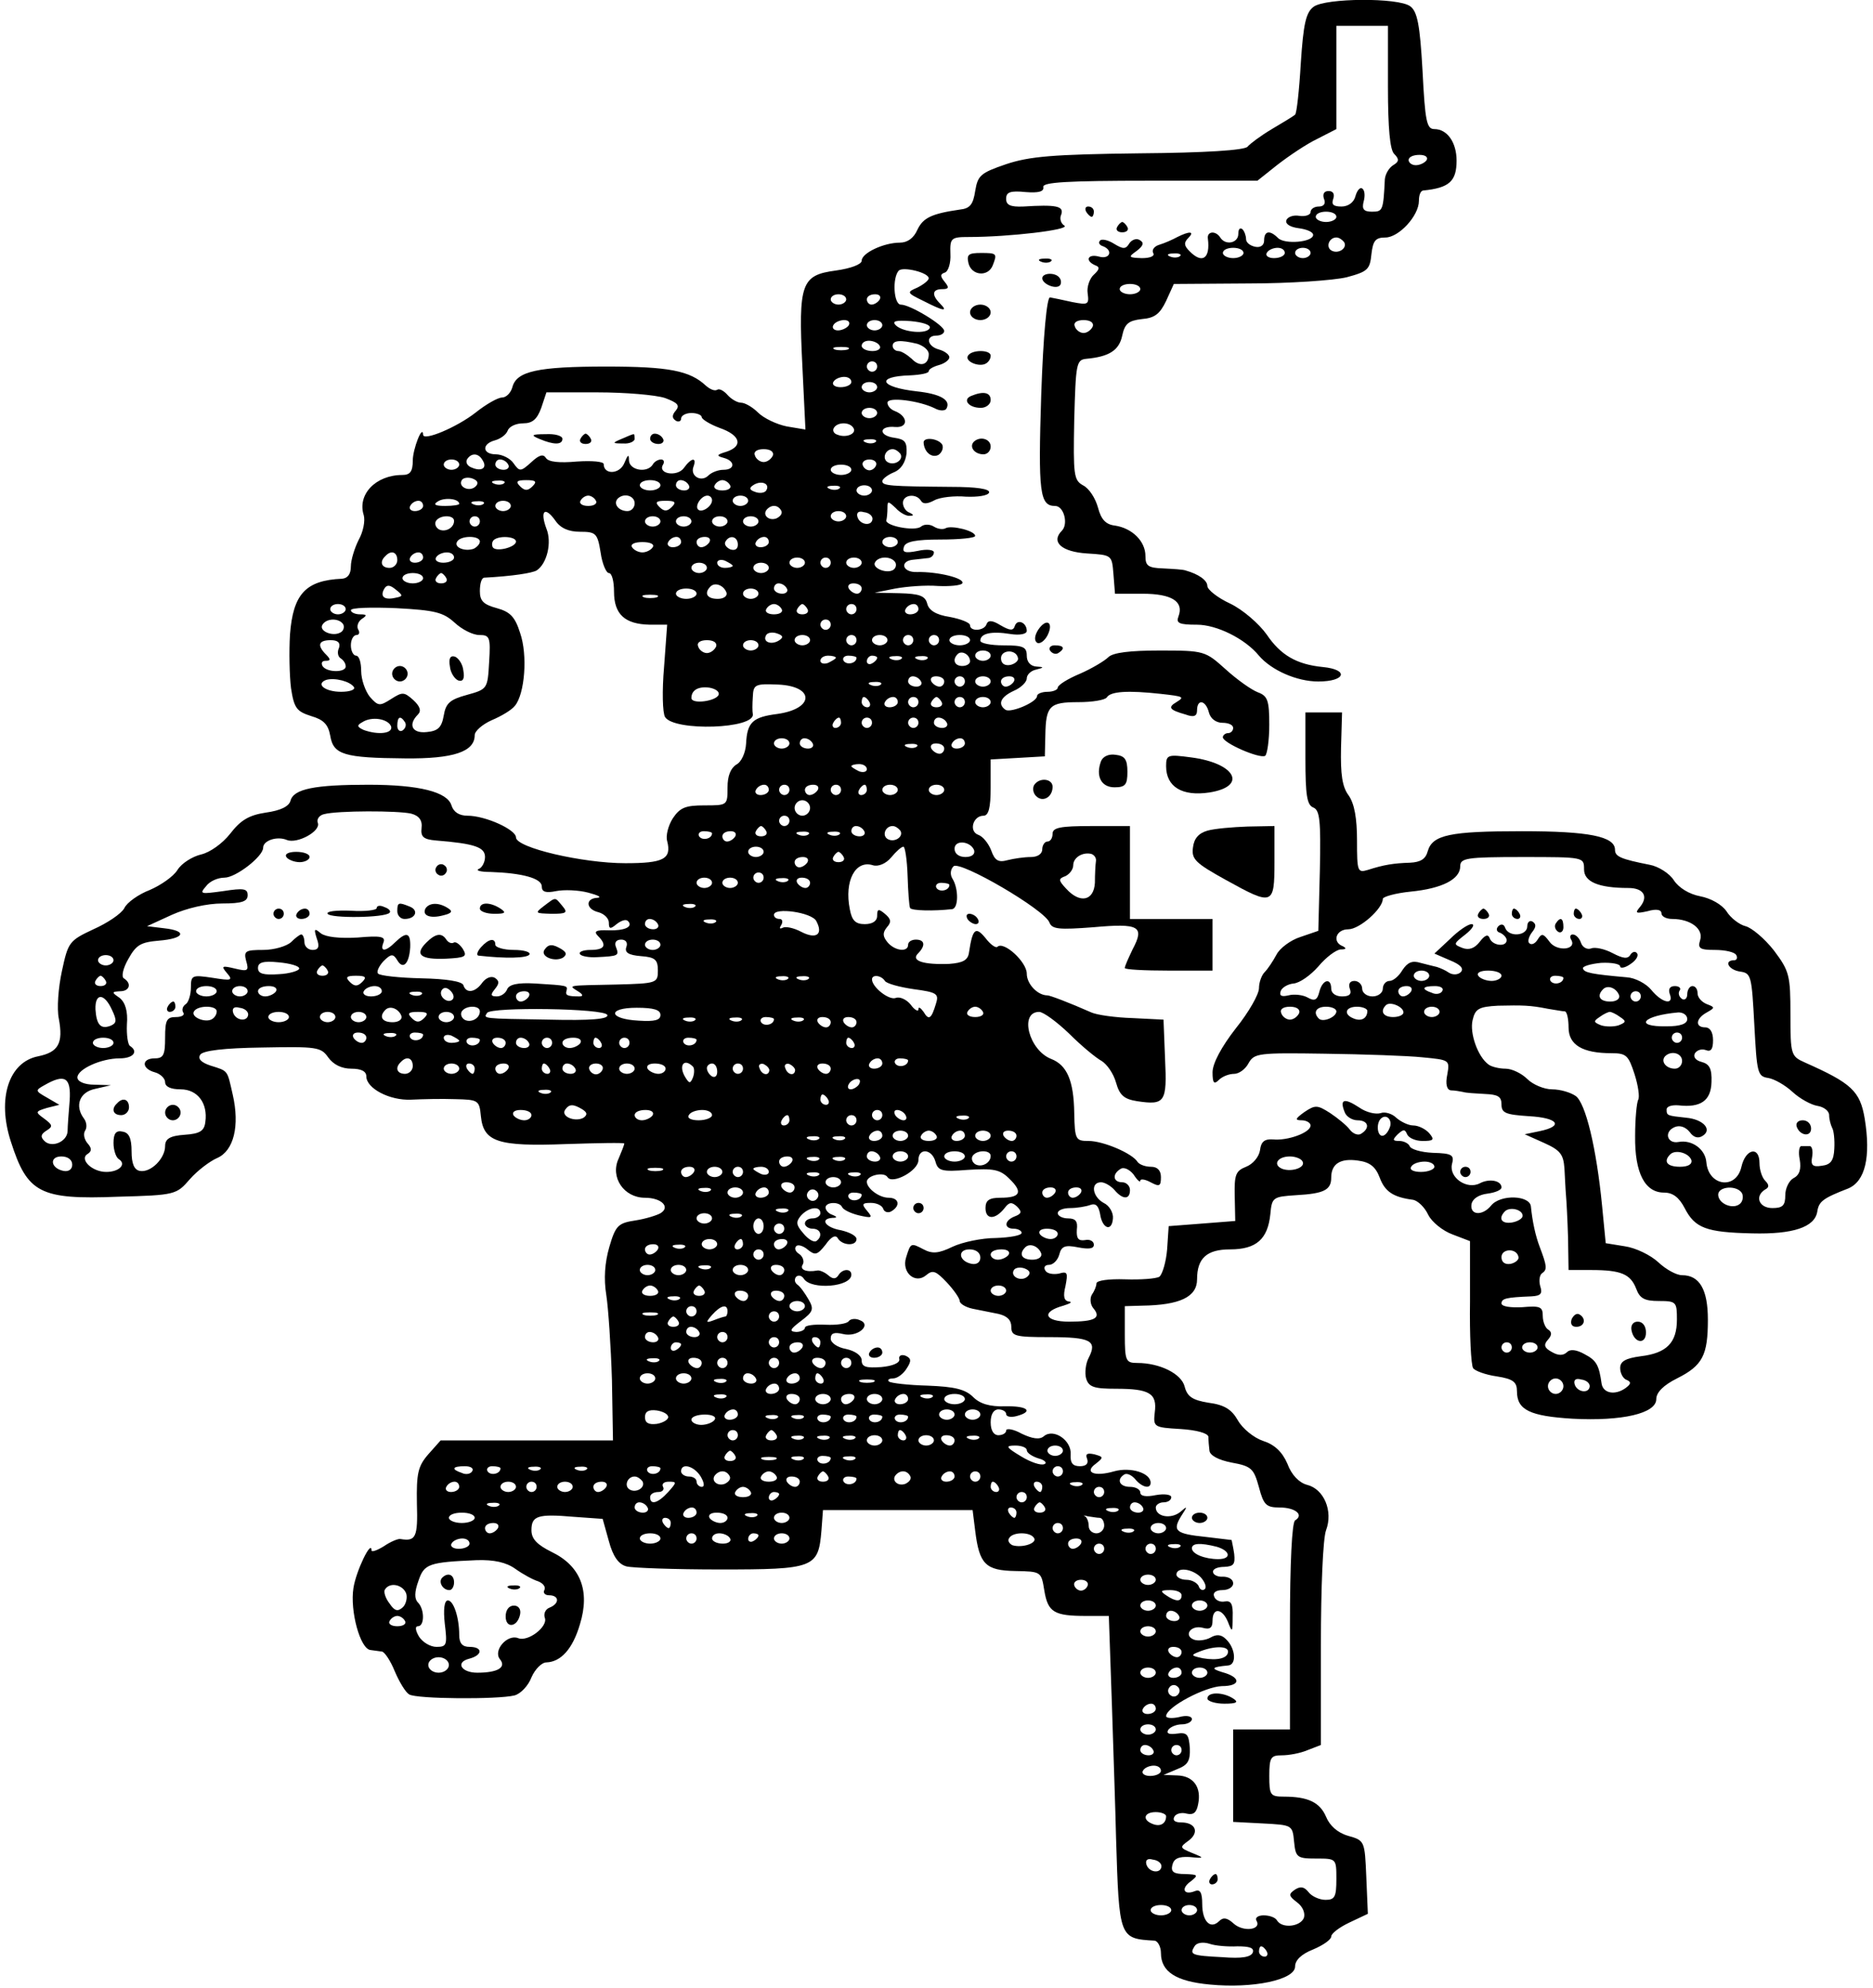 <?xml version="1.0" standalone="no"?>
<!DOCTYPE svg PUBLIC "-//W3C//DTD SVG 20010904//EN"
 "http://www.w3.org/TR/2001/REC-SVG-20010904/DTD/svg10.dtd">
<svg version="1.0" xmlns="http://www.w3.org/2000/svg"
 width="363pt" height="385pt" viewBox="0 0 363 385"
 preserveAspectRatio="xMidYMid meet">

<g transform="translate(0,385) scale(0.1,-0.1)"
fill="#000000" stroke="none">
<path d="M2546 3837 c-15 -11 -20 -33 -25 -110 -3 -52 -8 -97 -11 -99 -3 -3
-23 -15 -45 -28 -22 -13 -43 -29 -47 -34 -5 -7 -82 -12 -210 -13 -168 -2 -213
-6 -258 -21 -50 -17 -55 -22 -60 -52 -4 -26 -10 -34 -30 -36 -55 -8 -71 -16
-82 -39 -7 -16 -19 -25 -34 -25 -31 0 -74 -20 -74 -35 0 -7 -21 -15 -50 -19
-67 -9 -73 -24 -65 -184 l6 -124 -36 6 c-20 4 -45 16 -56 27 -10 10 -25 19
-33 19 -7 0 -19 7 -26 15 -7 8 -16 13 -20 10 -5 -3 -14 1 -22 8 -31 29 -72 37
-193 37 -133 0 -174 -9 -182 -40 -3 -11 -12 -20 -20 -20 -8 0 -31 -13 -51 -29
-37 -29 -102 -56 -102 -43 -1 21 -20 -28 -20 -50 0 -21 -5 -28 -20 -28 -52 0
-88 -38 -75 -78 3 -11 -1 -32 -10 -48 -8 -16 -15 -39 -15 -51 0 -15 -6 -23
-17 -24 -71 -3 -95 -30 -101 -108 -2 -33 -1 -80 2 -104 6 -39 11 -45 39 -54
24 -7 33 -16 37 -38 6 -37 27 -43 145 -44 94 -1 135 13 135 45 0 8 15 21 33
29 19 8 39 20 45 28 19 23 25 98 10 141 -10 32 -20 41 -45 48 -26 7 -33 14
-33 33 0 14 3 25 8 26 56 3 93 9 102 14 20 13 30 54 19 81 -13 35 -3 44 17 16
10 -15 26 -22 48 -22 31 0 34 -3 40 -40 3 -22 11 -40 16 -40 6 0 10 -16 10
-36 0 -44 21 -63 69 -64 l34 0 -6 -82 c-4 -46 -3 -89 2 -97 18 -28 175 -23
170 6 -1 5 -1 19 0 33 1 24 4 26 49 24 71 -3 71 -47 -2 -57 -47 -6 -58 -16
-60 -57 -1 -18 -9 -36 -19 -41 -11 -7 -17 -22 -17 -44 0 -35 0 -35 -45 -35
-36 0 -47 -4 -61 -25 -9 -14 -14 -34 -11 -44 9 -35 -7 -43 -81 -43 -83 0 -212
30 -212 50 0 15 -59 42 -94 42 -16 0 -27 7 -31 20 -8 26 -62 40 -161 40 -104
0 -145 -8 -151 -31 -3 -11 -19 -19 -48 -23 -33 -5 -49 -15 -69 -41 -15 -19
-39 -36 -56 -40 -17 -4 -38 -17 -46 -30 -8 -13 -33 -30 -54 -39 -21 -8 -44
-24 -49 -35 -6 -11 -33 -29 -60 -41 -47 -22 -49 -25 -61 -81 -7 -32 -10 -73
-6 -92 9 -48 -1 -65 -40 -73 -57 -11 -80 -82 -53 -165 32 -100 56 -113 208
-107 111 3 113 4 139 34 15 17 39 35 53 41 32 14 44 62 30 123 -11 48 -8 45
-43 56 -18 6 -25 13 -20 21 5 8 46 13 120 14 106 2 114 1 128 -19 10 -14 26
-22 45 -22 19 0 29 -5 29 -15 0 -23 45 -47 87 -45 21 1 59 2 85 1 45 -1 47 -2
50 -33 5 -50 33 -59 165 -54 62 2 113 3 113 1 0 -2 -5 -15 -11 -29 -17 -36 10
-76 51 -76 32 0 50 -18 30 -30 -7 -4 -29 -11 -49 -14 -33 -5 -38 -10 -50 -51
-9 -31 -11 -62 -6 -93 4 -26 9 -100 11 -165 l2 -117 -167 0 -167 0 -24 -27
c-20 -23 -23 -37 -22 -95 2 -66 -2 -74 -32 -69 -4 1 -19 -5 -32 -14 -13 -8
-24 -12 -24 -8 0 22 -30 -40 -35 -73 -7 -44 13 -118 33 -120 6 -1 16 -2 22 -3
5 0 17 -18 25 -38 9 -21 21 -41 28 -45 14 -9 172 -10 204 -2 12 3 27 19 33 35
7 16 20 29 29 29 28 1 51 26 65 74 20 65 1 113 -55 140 -28 14 -39 25 -39 42
0 28 12 32 82 26 l56 -4 12 -43 c8 -30 19 -45 34 -49 11 -3 93 -6 182 -6 182
0 190 3 196 75 l3 40 145 0 145 0 5 -40 c8 -65 20 -77 78 -78 50 -1 50 -1 56
-38 7 -42 19 -49 81 -49 l44 0 6 -173 c3 -94 7 -210 8 -257 6 -195 6 -195 75
-199 6 -1 12 -12 12 -24 0 -36 29 -55 95 -61 83 -8 165 9 165 35 0 12 12 24
35 33 19 8 35 19 35 25 0 6 16 18 35 27 l36 17 -3 71 c-3 70 -3 71 -35 80 -21
6 -36 20 -43 37 -12 28 -35 39 -82 39 -26 0 -28 3 -28 40 0 36 3 40 24 40 14
0 36 4 50 10 l26 10 0 194 c0 111 4 206 10 222 14 37 -4 80 -37 88 -15 4 -30
19 -38 41 -10 23 -25 37 -47 44 -18 6 -40 24 -49 40 -12 21 -26 30 -57 34 -31
5 -41 12 -46 31 -6 25 -48 46 -92 46 -22 0 -24 4 -24 55 l0 55 33 1 c74 1 107
17 107 51 0 41 19 58 64 58 51 0 73 20 78 68 3 33 5 34 50 37 54 3 68 10 68
34 0 27 18 38 52 33 23 -3 34 -12 42 -33 10 -27 26 -38 65 -43 9 -2 22 -14 29
-29 7 -14 28 -31 47 -38 l34 -13 0 -117 c-1 -65 2 -123 6 -129 3 -5 24 -13 46
-16 32 -5 39 -11 39 -29 0 -36 25 -48 108 -53 95 -5 162 10 162 38 0 13 14 27
40 40 50 25 60 45 60 114 0 58 -16 86 -50 86 -11 0 -31 11 -46 25 -15 14 -44
28 -65 31 l-37 6 -7 72 c-11 113 -32 199 -51 213 -10 7 -30 13 -46 13 -15 0
-37 9 -48 20 -11 11 -30 20 -42 20 -13 0 -28 4 -33 8 -21 15 -37 61 -31 86 5
22 12 26 49 28 48 1 62 1 97 -6 14 -2 28 -5 33 -5 4 -1 7 -15 7 -31 0 -34 27
-50 83 -50 29 0 33 -4 45 -41 7 -22 10 -44 7 -49 -3 -6 -6 -37 -6 -70 -1 -72
19 -110 56 -110 17 0 29 -9 40 -30 20 -39 42 -47 131 -49 79 -2 121 12 126 42
3 20 11 26 60 45 33 14 44 61 32 135 -9 54 -26 69 -116 109 -27 12 -28 15 -28
93 0 76 -2 84 -32 124 -18 23 -43 44 -55 47 -12 3 -29 16 -37 29 -9 13 -30 25
-51 29 -21 4 -41 16 -51 31 -8 13 -30 27 -47 30 -56 11 -67 16 -67 29 0 26
-51 36 -180 36 -140 0 -174 -7 -183 -39 -4 -15 -14 -21 -34 -22 -32 -1 -51 -4
-82 -14 -20 -6 -21 -3 -21 57 0 43 -5 71 -16 87 -13 17 -16 42 -15 92 l2 69
-35 0 -36 0 0 -89 c0 -71 3 -90 15 -95 13 -5 15 -25 13 -122 l-3 -117 -35 -12
c-19 -6 -40 -22 -46 -34 -7 -13 -17 -28 -23 -34 -6 -6 -11 -20 -11 -31 0 -12
-20 -47 -45 -78 -28 -36 -45 -68 -45 -85 0 -21 3 -24 12 -15 7 7 20 12 30 12
9 0 22 9 28 21 11 19 19 20 148 18 75 -1 161 -4 189 -7 52 -5 53 -5 48 -33 -4
-19 -1 -30 7 -31 7 0 18 -2 23 -3 6 -2 25 -3 43 -4 25 -1 32 -5 32 -20 0 -17
8 -20 53 -23 56 -3 69 -19 21 -29 l-29 -6 38 -17 c31 -14 37 -22 39 -49 1 -17
2 -41 3 -52 1 -11 3 -48 4 -82 l1 -63 44 0 c58 0 76 -8 87 -36 7 -19 16 -24
44 -24 34 0 35 -2 35 -36 0 -45 -20 -65 -70 -71 -30 -4 -40 -10 -40 -23 0 -10
6 -21 13 -23 9 -4 8 -8 -3 -16 -20 -14 -43 -10 -46 9 -5 36 -10 45 -33 57 -16
9 -28 10 -34 4 -7 -7 -17 -7 -29 0 -15 8 -17 14 -8 24 8 9 8 15 0 20 -5 3 -10
15 -10 26 0 18 -5 20 -40 17 -22 -1 -39 1 -40 7 0 10 9 12 58 14 18 1 22 5 17
20 -3 11 -1 22 4 25 10 7 9 14 -5 51 -8 21 -14 48 -17 78 -2 22 -59 24 -77 2
-17 -21 -42 -19 -38 3 2 10 14 18 31 20 15 2 27 7 27 12 0 13 -23 18 -42 8
-25 -13 -60 11 -54 37 5 18 0 21 -37 22 -23 1 -43 7 -45 13 -2 5 -11 10 -20
10 -13 0 -14 2 -3 13 11 10 14 10 18 0 3 -7 16 -13 30 -13 21 0 24 2 13 15 -7
8 -21 15 -31 15 -9 0 -24 7 -33 15 -8 8 -22 12 -30 9 -9 -3 -28 1 -42 11 -29
19 -38 16 -28 -9 3 -9 15 -16 25 -16 21 0 25 -15 7 -26 -6 -4 -16 0 -22 8 -6
8 -23 22 -38 32 -25 16 -29 16 -50 2 -18 -13 -19 -16 -5 -16 9 0 17 -5 17 -10
0 -14 -45 -30 -73 -27 -16 1 -23 -4 -25 -21 -2 -13 -14 -27 -27 -32 -20 -8
-23 -15 -22 -57 l1 -48 -64 -5 -65 -5 -3 -45 c-2 -24 -9 -48 -15 -53 -7 -4
-37 -6 -67 -5 -30 1 -55 -2 -55 -8 0 -5 -4 -15 -9 -22 -4 -7 -3 -19 3 -26 16
-19 3 -26 -47 -26 -48 0 -55 19 -11 31 13 4 18 7 11 8 -10 1 -12 10 -7 30 5
26 4 29 -13 24 -11 -2 -23 0 -26 6 -4 6 -1 11 7 11 8 0 17 9 20 20 4 16 11 19
36 14 21 -4 31 -3 31 5 0 7 -8 11 -17 9 -13 -2 -17 3 -16 20 2 16 -2 22 -17
22 -11 0 -20 5 -20 10 0 6 11 10 24 10 13 0 31 3 39 6 11 4 16 -2 19 -17 4
-29 23 -36 25 -9 1 11 -7 25 -18 30 -22 12 -26 40 -5 40 7 0 19 -7 26 -15 16
-19 30 -19 30 0 0 8 -7 15 -15 15 -18 0 -20 16 -3 26 6 4 17 -1 25 -11 7 -11
13 -16 13 -12 0 4 9 3 20 -3 17 -9 20 -8 20 10 0 13 -7 20 -19 20 -11 0 -22 4
-26 9 -10 17 -67 41 -95 41 -25 0 -27 2 -28 54 -1 63 -14 93 -45 105 -43 17
-62 91 -23 91 8 0 34 -19 58 -42 24 -24 52 -47 63 -53 10 -6 23 -24 28 -42 7
-25 16 -32 41 -36 54 -8 58 -2 54 82 l-3 76 -60 3 c-33 1 -69 6 -80 11 -43 19
-80 33 -85 33 -19 0 -40 22 -40 42 0 23 -45 64 -57 52 -3 -3 -14 5 -23 17 -19
23 -25 19 -32 -28 -2 -15 -12 -20 -38 -22 -50 -2 -75 6 -61 20 15 15 14 27 -4
27 -8 0 -15 -4 -15 -10 0 -15 -26 -12 -40 5 -9 11 -10 18 -1 29 9 10 8 16 -4
26 -12 10 -15 10 -15 -4 0 -10 -9 -16 -24 -16 -18 0 -25 7 -29 29 -11 55 11
96 45 85 10 -3 25 3 35 15 10 12 20 21 24 21 3 0 7 -25 8 -56 1 -31 3 -60 5
-63 4 -5 45 -6 81 -2 13 1 13 40 1 59 -5 8 -4 18 2 24 12 12 177 -84 186 -109
5 -13 19 -14 85 -9 89 8 100 2 76 -43 -8 -17 -15 -32 -15 -36 0 -3 38 -5 85
-5 l85 0 0 50 0 50 -80 0 -80 0 0 90 0 90 -75 0 c-60 0 -75 -3 -75 -15 0 -8
-4 -15 -10 -15 -5 0 -10 -7 -10 -15 0 -9 -9 -15 -22 -15 -13 0 -33 -3 -45 -6
-18 -5 -25 -1 -32 19 -5 13 -16 27 -25 30 -19 7 -10 37 10 37 10 0 14 15 14
54 l0 55 53 3 52 3 1 41 c1 57 8 64 64 64 27 0 51 4 55 9 7 12 41 14 105 7 45
-5 46 -6 30 -16 -17 -10 -14 -15 18 -24 16 -6 22 -3 22 8 0 23 17 20 23 -4 3
-12 14 -20 26 -20 12 0 21 -4 21 -10 0 -5 -4 -10 -10 -10 -5 0 -10 -4 -10 -8
0 -11 71 -42 82 -36 4 3 8 30 8 60 0 47 -3 56 -22 63 -13 5 -41 25 -63 45 -39
35 -41 36 -127 36 -58 0 -91 -4 -100 -13 -7 -7 -32 -22 -55 -32 -24 -10 -43
-22 -43 -27 0 -4 -9 -8 -20 -8 -11 0 -20 -4 -20 -8 0 -12 -50 -33 -61 -27 -16
11 -10 25 16 37 14 6 25 17 25 24 0 7 8 15 18 17 16 4 16 5 0 6 -11 1 -18 9
-18 21 0 17 -7 20 -45 20 -25 0 -45 4 -45 9 0 14 21 19 58 13 19 -3 32 0 32 6
0 16 -18 24 -23 10 -3 -10 -9 -10 -28 1 -16 10 -24 10 -27 2 -4 -13 -32 -15
-32 -2 0 5 -18 12 -39 16 -27 4 -41 13 -44 26 -4 15 -15 19 -54 20 l-48 1 40
8 c22 4 59 7 83 5 23 -1 44 1 47 5 6 10 -48 23 -88 22 -29 -1 -34 22 -6 24 8
1 20 2 27 3 6 0 12 5 12 11 0 5 -13 7 -31 3 -25 -5 -31 -3 -27 8 3 10 23 14
71 14 37 0 67 3 67 7 0 10 -46 21 -57 15 -5 -3 -15 -2 -23 3 -8 5 -19 5 -25 0
-12 -10 -72 2 -67 13 1 4 2 14 2 23 0 14 1 14 16 0 8 -9 21 -16 27 -15 9 0 8
2 0 6 -7 2 -13 11 -13 19 0 16 26 19 35 4 4 -7 13 -6 26 1 11 6 39 9 61 7 23
-1 43 2 45 8 2 7 -24 11 -74 11 -117 1 -133 2 -133 11 0 4 10 12 22 17 15 6
23 20 25 37 1 22 -3 27 -23 30 -32 4 -31 24 1 21 26 -2 25 21 -1 31 -8 3 -14
10 -14 16 0 12 62 4 92 -11 9 -5 19 -5 22 -1 10 17 -11 29 -57 34 -72 8 -81
29 -13 31 20 1 36 4 36 8 0 4 9 9 20 12 11 3 20 10 20 15 0 5 -9 12 -20 15
-23 6 -27 27 -5 27 8 0 15 4 15 9 0 11 -66 51 -84 51 -14 0 -17 52 -4 66 9 8
58 -4 58 -15 0 -4 -10 -12 -22 -18 -21 -9 -21 -10 12 -26 39 -20 48 -21 32 -5
-17 17 -15 28 4 28 13 0 14 3 5 14 -9 11 -9 15 0 18 7 2 12 19 11 36 -1 31 1
33 36 33 77 0 197 14 185 22 -7 4 -10 14 -6 22 5 16 -10 19 -74 15 -25 -1 -33
3 -33 15 0 13 8 16 38 13 25 -2 36 1 34 10 -1 9 45 12 207 12 l208 0 39 31
c22 17 56 40 77 50 l37 19 0 100 0 100 50 0 50 0 0 -118 c0 -81 4 -122 12
-130 10 -10 10 -15 -2 -22 -8 -5 -15 -17 -16 -27 -3 -61 -4 -63 -25 -63 -16 0
-20 5 -16 20 3 11 2 22 -3 25 -4 3 -10 -4 -13 -15 -3 -12 -14 -20 -27 -20 -16
0 -20 4 -16 15 3 9 0 15 -9 15 -9 0 -12 -6 -9 -15 4 -9 0 -15 -10 -15 -9 0
-16 -5 -16 -11 0 -5 -10 -9 -22 -7 -11 2 -23 -2 -25 -9 -2 -7 8 -13 24 -15 15
-2 28 -7 28 -13 0 -14 -55 -19 -68 -6 -16 16 -27 14 -27 -5 0 -9 -7 -14 -17
-12 -10 2 -18 8 -18 15 0 6 -3 15 -7 19 -5 4 -8 0 -8 -9 0 -18 -25 -23 -35 -7
-9 14 -26 12 -24 -2 5 -39 -11 -50 -36 -24 -10 10 -11 16 -2 25 13 13 3 14
-21 2 -9 -5 -25 -12 -35 -15 -10 -3 -15 -10 -12 -16 4 -6 -6 -10 -22 -10 -26
1 -27 2 -10 14 13 10 15 16 6 21 -6 4 -15 1 -20 -6 -7 -12 -12 -12 -30 -1 -11
7 -24 10 -27 6 -4 -4 -1 -9 6 -11 20 -8 13 -26 -8 -20 -22 6 -28 -8 -7 -17 9
-3 8 -8 -3 -18 -8 -7 -14 -24 -12 -36 3 -22 1 -23 -30 -17 -18 4 -37 8 -43 9
-6 0 -13 -72 -17 -189 -6 -189 -3 -215 27 -215 17 0 26 -35 13 -48 -22 -22 0
-41 49 -44 48 -3 48 -3 51 -40 l3 -38 53 0 c57 0 81 -15 70 -44 -5 -13 1 -16
36 -16 38 0 93 -27 120 -60 24 -28 73 -50 115 -50 53 0 60 23 9 28 -51 5 -82
23 -109 63 -15 21 -46 48 -71 60 -24 11 -44 27 -44 34 0 11 -17 23 -42 30 -5
2 -24 3 -43 4 -30 1 -35 5 -35 24 0 29 -26 54 -59 59 -18 2 -27 12 -33 35 -5
18 -17 37 -29 43 -18 10 -19 20 -17 127 3 108 4 116 23 118 44 4 64 16 70 45
5 23 12 29 38 32 25 2 35 10 47 35 l15 33 145 1 c80 0 165 6 190 12 41 11 45
15 48 45 3 26 8 32 27 32 26 0 65 42 65 71 0 11 3 19 8 20 51 5 65 18 65 58 0
35 -18 61 -43 61 -15 0 -18 15 -23 113 -5 89 -10 115 -24 125 -23 17 -164 16
-187 -1z m219 -297 c-3 -5 -13 -10 -21 -10 -8 0 -14 5 -14 10 0 6 9 10 21 10
11 0 17 -4 14 -10z m-175 -110 c0 -5 -9 -10 -20 -10 -11 0 -20 5 -20 10 0 6 9
10 20 10 11 0 20 -4 20 -10z m15 -49 c7 -12 -12 -24 -25 -16 -11 7 -4 25 10
25 5 0 11 -4 15 -9z m-195 -21 c0 -5 -9 -10 -20 -10 -11 0 -20 5 -20 10 0 6 9
10 20 10 11 0 20 -4 20 -10z m80 0 c0 -5 -9 -10 -21 -10 -11 0 -17 5 -14 10 3
6 13 10 21 10 8 0 14 -4 14 -10z m50 0 c0 -5 -7 -10 -15 -10 -8 0 -15 5 -15
10 0 6 7 10 15 10 8 0 15 -4 15 -10z m-253 -6 c-3 -3 -12 -4 -19 -1 -8 3 -5 6
6 6 11 1 17 -2 13 -5z m-77 -64 c0 -5 -9 -10 -20 -10 -11 0 -20 5 -20 10 0 6
9 10 20 10 11 0 20 -4 20 -10z m-570 -20 c0 -5 -7 -10 -15 -10 -8 0 -15 5 -15
10 0 6 7 10 15 10 8 0 15 -4 15 -10z m65 0 c-3 -5 -10 -10 -16 -10 -5 0 -9 5
-9 10 0 6 7 10 16 10 8 0 12 -4 9 -10z m-60 -50 c-3 -5 -13 -10 -21 -10 -8 0
-12 5 -9 10 3 6 13 10 21 10 8 0 12 -4 9 -10z m65 0 c0 -5 -7 -10 -15 -10 -8
0 -15 5 -15 10 0 6 7 10 15 10 8 0 15 -4 15 -10z m92 -5 c-4 -13 -52 -9 -66 5
-8 8 0 10 29 8 22 -2 39 -7 37 -13z m316 3 c-3 -7 -11 -13 -18 -13 -7 0 -15 6
-17 13 -3 7 4 12 17 12 13 0 20 -5 18 -12z m-413 -38 c3 -5 -3 -10 -14 -10
-12 0 -21 5 -21 10 0 6 6 10 14 10 8 0 18 -4 21 -10z m73 4 c12 -4 22 -12 22
-20 0 -21 -17 -26 -33 -9 -9 8 -20 15 -26 15 -6 0 -11 5 -11 10 0 11 15 12 48
4z m-135 -11 c-7 -2 -19 -2 -25 0 -7 3 -2 5 12 5 14 0 19 -2 13 -5z m57 -33
c0 -5 -4 -10 -10 -10 -5 0 -10 5 -10 10 0 6 5 10 10 10 6 0 10 -4 10 -10z
m-50 -30 c0 -5 -9 -10 -21 -10 -11 0 -17 5 -14 10 3 6 13 10 21 10 8 0 14 -4
14 -10z m50 -10 c0 -5 -7 -10 -15 -10 -8 0 -15 5 -15 10 0 6 7 10 15 10 8 0
15 -4 15 -10z m-411 -21 c24 -9 29 -14 21 -24 -8 -9 -8 -15 0 -20 5 -3 10 -1
10 4 0 6 9 11 20 11 11 0 20 -4 20 -8 0 -4 16 -14 35 -21 40 -14 46 -35 13
-46 -20 -6 -20 -8 -5 -12 22 -6 22 -23 -1 -23 -10 0 -23 -5 -29 -11 -14 -14
-36 -1 -29 17 7 19 -4 18 -19 -3 -13 -17 -51 -11 -40 7 3 5 2 10 -4 10 -5 0
-13 -4 -16 -10 -11 -17 -45 -11 -46 8 0 13 -2 12 -9 -5 -9 -22 -40 -23 -40 -2
0 5 -23 7 -52 5 -34 -3 -55 -1 -60 7 -5 8 -13 6 -28 -8 -21 -19 -23 -19 -35
-2 -6 9 -22 17 -34 17 -26 0 -28 20 -2 27 11 3 22 11 25 19 3 8 16 14 30 14
18 0 27 8 35 30 l10 30 99 0 c54 0 113 -5 131 -11z m411 -29 c0 -5 -7 -10 -15
-10 -8 0 -15 5 -15 10 0 6 7 10 15 10 8 0 15 -4 15 -10z m-46 -29 c7 -11 -14
-20 -31 -13 -7 2 -10 8 -7 13 7 12 31 12 38 0z m43 -27 c-3 -3 -12 -4 -19 -1
-8 3 -5 6 6 6 11 1 17 -2 13 -5z m-199 -26 c-3 -7 -11 -13 -18 -13 -7 0 -15 6
-17 13 -3 7 4 12 17 12 13 0 20 -5 18 -12z m247 3 c7 -12 -12 -24 -25 -16 -11
7 -4 25 10 25 5 0 11 -4 15 -9z m-810 -12 c10 -15 -1 -23 -20 -15 -9 3 -13 10
-10 16 8 13 22 13 30 -1z m-45 -9 c0 -5 -7 -10 -15 -10 -8 0 -15 5 -15 10 0 6
7 10 15 10 8 0 15 -4 15 -10z m95 0 c3 -5 -1 -10 -9 -10 -9 0 -16 5 -16 10 0
6 4 10 9 10 6 0 13 -4 16 -10z m713 -1 c-2 -6 -8 -10 -13 -10 -5 0 -11 4 -13
10 -2 6 4 11 13 11 9 0 15 -5 13 -11z m-48 -9 c0 -5 -9 -10 -20 -10 -11 0 -20
5 -20 10 0 6 9 10 20 10 11 0 20 -4 20 -10z m-728 -32 c-12 -12 -35 -1 -27 12
3 5 13 6 21 3 10 -4 12 -9 6 -15z m55 6 c-3 -3 -12 -4 -19 -1 -8 3 -5 6 6 6
11 1 17 -2 13 -5z m55 -6 c-9 -9 -15 -9 -24 0 -9 9 -7 12 12 12 19 0 21 -3 12
-12z m248 2 c0 -5 -9 -10 -20 -10 -11 0 -20 5 -20 10 0 6 9 10 20 10 11 0 20
-4 20 -10z m55 0 c3 -5 -1 -10 -9 -10 -9 0 -16 5 -16 10 0 6 4 10 9 10 6 0 13
-4 16 -10z m80 0 c3 -5 -3 -10 -15 -10 -12 0 -18 5 -15 10 3 6 10 10 15 10 5
0 12 -4 15 -10z m70 -10 c-3 -5 -13 -6 -21 -3 -12 4 -13 8 -3 14 15 9 32 2 24
-11z m142 4 c-3 -3 -12 -4 -19 -1 -8 3 -5 6 6 6 11 1 17 -2 13 -5z m63 -4 c0
-5 -7 -10 -15 -10 -8 0 -15 5 -15 10 0 6 7 10 15 10 8 0 15 -4 15 -10z m-800
-26 c0 -2 -12 -4 -27 -4 -21 0 -24 3 -14 9 13 8 41 5 41 -5z m265 6 c3 -5 -3
-10 -15 -10 -12 0 -18 5 -15 10 3 6 10 10 15 10 5 0 12 -4 15 -10z m75 -5 c0
-8 -6 -15 -14 -15 -17 0 -28 14 -19 24 12 12 33 6 33 -9z m150 6 c0 -12 -20
-25 -27 -18 -7 7 6 27 18 27 5 0 9 -4 9 -9z m70 -1 c0 -5 -7 -10 -15 -10 -8 0
-15 5 -15 10 0 6 7 10 15 10 8 0 15 -4 15 -10z m-630 -10 c0 -5 -7 -10 -16
-10 -8 0 -12 5 -9 10 3 6 10 10 16 10 5 0 9 -4 9 -10z m117 4 c-3 -3 -12 -4
-19 -1 -8 3 -5 6 6 6 11 1 17 -2 13 -5z m53 -4 c0 -5 -7 -10 -15 -10 -8 0 -15
5 -15 10 0 6 7 10 15 10 8 0 15 -4 15 -10z m312 -2 c-9 -9 -15 -9 -24 0 -9 9
-7 12 12 12 19 0 21 -3 12 -12z m212 -7 c3 -5 -1 -11 -9 -15 -15 -6 -29 7 -18
18 9 9 21 8 27 -3z m126 -11 c0 -5 -7 -10 -15 -10 -8 0 -15 5 -15 10 0 6 7 10
15 10 8 0 15 -4 15 -10z m51 -5 c-1 -15 -24 -12 -29 3 -3 9 2 13 12 10 10 -1
17 -7 17 -13z m-811 -4 c0 -14 -18 -23 -30 -16 -6 4 -8 11 -5 16 8 12 35 12
35 0z m50 -1 c0 -5 -4 -10 -10 -10 -5 0 -10 5 -10 10 0 6 5 10 10 10 6 0 10
-4 10 -10z m350 0 c0 -5 -7 -10 -15 -10 -8 0 -15 5 -15 10 0 6 7 10 15 10 8 0
15 -4 15 -10z m60 0 c0 -5 -7 -10 -15 -10 -8 0 -15 5 -15 10 0 6 7 10 15 10 8
0 15 -4 15 -10z m70 0 c0 -5 -7 -10 -15 -10 -8 0 -15 5 -15 10 0 6 7 10 15 10
8 0 15 -4 15 -10z m60 0 c0 -5 -7 -10 -15 -10 -8 0 -15 5 -15 10 0 6 7 10 15
10 8 0 15 -4 15 -10z m-540 -39 c0 -5 -6 -11 -12 -14 -18 -6 -39 3 -32 14 7
12 44 12 44 0z m70 0 c0 -11 -39 -21 -45 -11 -2 4 -2 10 2 14 10 9 43 7 43 -3z
m320 -1 c0 -5 -7 -10 -16 -10 -8 0 -12 5 -9 10 3 6 10 10 16 10 5 0 9 -4 9
-10z m55 0 c-3 -5 -10 -10 -16 -10 -5 0 -9 5 -9 10 0 6 7 10 16 10 8 0 12 -4
9 -10z m55 -5 c0 -9 -6 -12 -15 -9 -8 4 -12 10 -9 15 8 14 24 10 24 -6z m60 5
c0 -5 -7 -10 -16 -10 -8 0 -12 5 -9 10 3 6 10 10 16 10 5 0 9 -4 9 -10z m250
0 c0 -5 -7 -10 -15 -10 -8 0 -15 5 -15 10 0 6 7 10 15 10 8 0 15 -4 15 -10z
m-475 -10 c-3 -5 -12 -10 -20 -10 -8 0 -17 5 -20 10 -4 6 5 10 20 10 15 0 24
-4 20 -10z m-495 -25 c0 -8 -7 -15 -15 -15 -16 0 -20 12 -8 23 11 12 23 8 23
-8z m50 5 c0 -5 -7 -10 -16 -10 -8 0 -12 5 -9 10 3 6 10 10 16 10 5 0 9 -4 9
-10z m60 0 c0 -5 -9 -10 -21 -10 -11 0 -17 5 -14 10 3 6 13 10 21 10 8 0 14
-4 14 -10z m540 -16 c0 -2 -7 -4 -15 -4 -8 0 -15 4 -15 10 0 5 7 7 15 4 8 -4
15 -8 15 -10z m140 6 c0 -5 -7 -10 -15 -10 -8 0 -15 5 -15 10 0 6 7 10 15 10
8 0 15 -4 15 -10z m50 0 c0 -5 -4 -10 -10 -10 -5 0 -10 5 -10 10 0 6 5 10 10
10 6 0 10 -4 10 -10z m60 0 c0 -5 -7 -10 -15 -10 -8 0 -15 5 -15 10 0 6 7 10
15 10 8 0 15 -4 15 -10z m65 1 c3 -5 1 -12 -4 -15 -13 -8 -42 4 -35 15 7 12
31 12 39 0z m-365 -11 c0 -5 -7 -10 -15 -10 -8 0 -15 5 -15 10 0 6 7 10 15 10
8 0 15 -4 15 -10z m120 0 c0 -5 -7 -10 -15 -10 -8 0 -15 5 -15 10 0 6 7 10 15
10 8 0 15 -4 15 -10z m-670 -20 c0 -5 -9 -10 -20 -10 -11 0 -20 5 -20 10 0 6
9 10 20 10 11 0 20 -4 20 -10z m45 0 c3 -5 -1 -10 -10 -10 -9 0 -13 5 -10 10
3 6 8 10 10 10 2 0 7 -4 10 -10z m-99 -38 c-22 -5 -30 3 -21 18 5 8 11 7 22
-2 15 -12 14 -13 -1 -16z m642 10 c2 -7 -6 -12 -17 -12 -21 0 -27 11 -14 24 9
9 26 2 31 -12z m117 8 c3 -5 -1 -10 -9 -10 -9 0 -16 5 -16 10 0 6 4 10 9 10 6
0 13 -4 16 -10z m145 0 c0 -5 -4 -10 -9 -10 -6 0 -13 5 -16 10 -3 6 1 10 9 10
9 0 16 -4 16 -10z m-320 -10 c0 -5 -9 -10 -20 -10 -11 0 -20 5 -20 10 0 6 9
10 20 10 11 0 20 -4 20 -10z m120 0 c0 -5 -7 -10 -15 -10 -8 0 -15 5 -15 10 0
6 7 10 15 10 8 0 15 -4 15 -10z m-197 -7 c-7 -2 -19 -2 -25 0 -7 3 -2 5 12 5
14 0 19 -2 13 -5z m-603 -23 c0 -5 -7 -10 -15 -10 -8 0 -15 5 -15 10 0 6 7 10
15 10 8 0 15 -4 15 -10z m211 -26 c14 -13 35 -24 48 -24 20 0 22 -4 19 -52 -3
-52 -3 -53 -43 -64 -33 -9 -41 -16 -45 -40 -4 -23 -11 -30 -33 -32 -28 -3 -37
14 -17 34 7 7 4 16 -9 28 -18 16 -21 16 -43 2 -22 -14 -25 -14 -41 4 -9 11
-17 34 -17 50 0 17 -4 30 -10 30 -5 0 -10 9 -10 20 0 11 5 20 11 20 5 0 7 5 3
11 -3 6 0 15 7 20 11 7 10 9 -3 9 -10 0 -18 4 -18 8 0 5 39 6 88 4 75 -4 91
-8 113 -28z m634 26 c3 -5 -3 -10 -15 -10 -12 0 -18 5 -15 10 3 6 10 10 15 10
5 0 12 -4 15 -10z m50 0 c3 -5 -1 -10 -10 -10 -9 0 -13 5 -10 10 3 6 8 10 10
10 2 0 7 -4 10 -10z m95 0 c0 -5 -4 -10 -10 -10 -5 0 -10 5 -10 10 0 6 5 10
10 10 6 0 10 -4 10 -10z m120 0 c0 -5 -7 -10 -16 -10 -8 0 -12 5 -9 10 3 6 10
10 16 10 5 0 9 -4 9 -10z m-1115 -29 c3 -5 1 -13 -5 -16 -15 -9 -43 3 -35 15
8 13 32 13 40 1z m945 -1 c0 -5 -4 -10 -10 -10 -5 0 -10 5 -10 10 0 6 5 10 10
10 6 0 10 -4 10 -10z m-101 -31 c-15 -9 -32 -2 -24 11 3 5 13 6 21 3 12 -4 13
-8 3 -14z m61 1 c0 -5 -7 -10 -15 -10 -8 0 -15 5 -15 10 0 6 7 10 15 10 8 0
15 -4 15 -10z m90 0 c0 -5 -4 -10 -10 -10 -5 0 -10 5 -10 10 0 6 5 10 10 10 6
0 10 -4 10 -10z m60 0 c0 -5 -7 -10 -15 -10 -8 0 -15 5 -15 10 0 6 7 10 15 10
8 0 15 -4 15 -10z m50 0 c0 -5 -4 -10 -10 -10 -5 0 -10 5 -10 10 0 6 5 10 10
10 6 0 10 -4 10 -10z m50 0 c0 -5 -4 -10 -10 -10 -5 0 -10 5 -10 10 0 6 5 10
10 10 6 0 10 -4 10 -10z m60 0 c0 -5 -9 -10 -20 -10 -11 0 -20 5 -20 10 0 6 9
10 20 10 11 0 20 -4 20 -10z m-1223 -15 c-4 -8 -2 -17 3 -20 6 -4 10 -10 10
-16 0 -12 -37 -12 -45 1 -3 6 -1 10 6 10 10 0 10 3 1 12 -18 18 -15 28 9 28
14 0 19 -5 16 -15z m731 3 c-3 -7 -11 -13 -18 -13 -7 0 -15 6 -17 13 -3 7 4
12 17 12 13 0 20 -5 18 -12z m82 2 c0 -5 -7 -10 -15 -10 -8 0 -15 5 -15 10 0
6 7 10 15 10 8 0 15 -4 15 -10z m410 -31 c0 -5 -7 -9 -15 -9 -15 0 -20 12 -9
23 8 8 24 -1 24 -14z m40 11 c0 -5 -7 -10 -15 -10 -8 0 -15 5 -15 10 0 6 7 10
15 10 8 0 15 -4 15 -10z m53 -5 c1 -5 -6 -11 -15 -13 -11 -2 -18 3 -18 13 0
17 30 18 33 0z m-353 1 c0 -2 -7 -6 -15 -10 -8 -3 -15 -1 -15 4 0 6 7 10 15
10 8 0 15 -2 15 -4z m40 0 c0 -11 -19 -15 -25 -6 -3 5 1 10 9 10 9 0 16 -2 16
-4z m40 0 c0 -3 -4 -8 -10 -11 -5 -3 -10 -1 -10 4 0 6 5 11 10 11 6 0 10 -2
10 -4z m47 -2 c-3 -3 -12 -4 -19 -1 -8 3 -5 6 6 6 11 1 17 -2 13 -5z m50 0
c-3 -3 -12 -4 -19 -1 -8 3 -5 6 6 6 11 1 17 -2 13 -5z m-1111 -55 c3 -5 -8 -9
-25 -9 -31 0 -50 15 -29 23 17 5 47 -3 54 -14z m1099 11 c3 -5 -1 -10 -9 -10
-9 0 -16 5 -16 10 0 6 4 10 9 10 6 0 13 -4 16 -10z m45 0 c0 -5 -4 -10 -9 -10
-6 0 -13 5 -16 10 -3 6 1 10 9 10 9 0 16 -4 16 -10z m40 0 c0 -5 -4 -10 -10
-10 -5 0 -10 5 -10 10 0 6 5 10 10 10 6 0 10 -4 10 -10z m50 0 c0 -5 -7 -10
-15 -10 -8 0 -15 5 -15 10 0 6 7 10 15 10 8 0 15 -4 15 -10z m45 0 c-3 -5 -10
-10 -16 -10 -5 0 -9 5 -9 10 0 6 7 10 16 10 8 0 12 -4 9 -10z m-258 -6 c-3 -3
-12 -4 -19 -1 -8 3 -5 6 6 6 11 1 17 -2 13 -5z m-314 -19 c-3 -13 -53 -20 -53
-7 0 15 13 23 35 20 11 -2 19 -7 18 -13z m292 -15 c3 -5 1 -10 -4 -10 -6 0
-11 5 -11 10 0 6 2 10 4 10 3 0 8 -4 11 -10z m55 0 c0 -5 -7 -10 -16 -10 -8 0
-12 5 -9 10 3 6 10 10 16 10 5 0 9 -4 9 -10z m40 0 c0 -5 -4 -10 -10 -10 -5 0
-10 5 -10 10 0 6 5 10 10 10 6 0 10 -4 10 -10z m45 0 c3 -5 -1 -10 -10 -10 -9
0 -13 5 -10 10 3 6 8 10 10 10 2 0 7 -4 10 -10z m45 0 c0 -5 -4 -10 -10 -10
-5 0 -10 5 -10 10 0 6 5 10 10 10 6 0 10 -4 10 -10z m50 0 c0 -5 -7 -10 -15
-10 -8 0 -15 5 -15 10 0 6 7 10 15 10 8 0 15 -4 15 -10z m-1162 -47 c4 -14
-25 -17 -53 -7 -13 6 -14 9 -3 15 18 12 50 7 56 -8z m27 8 c3 -5 1 -12 -5 -16
-5 -3 -10 1 -10 9 0 18 6 21 15 7z m845 -1 c0 -5 -5 -10 -11 -10 -5 0 -7 5 -4
10 3 6 8 10 11 10 2 0 4 -4 4 -10z m60 0 c0 -5 -4 -10 -10 -10 -5 0 -10 5 -10
10 0 6 5 10 10 10 6 0 10 -4 10 -10z m90 0 c0 -5 -4 -10 -10 -10 -5 0 -10 5
-10 10 0 6 5 10 10 10 6 0 10 -4 10 -10z m55 0 c3 -5 -1 -10 -9 -10 -9 0 -16
5 -16 10 0 6 4 10 9 10 6 0 13 -4 16 -10z m-305 -40 c0 -5 -7 -10 -15 -10 -8
0 -15 5 -15 10 0 6 7 10 15 10 8 0 15 -4 15 -10z m45 0 c3 -5 -1 -10 -9 -10
-9 0 -16 5 -16 10 0 6 4 10 9 10 6 0 13 -4 16 -10z m295 0 c0 -5 -7 -10 -16
-10 -8 0 -12 5 -9 10 3 6 10 10 16 10 5 0 9 -4 9 -10z m-93 -6 c-3 -3 -12 -4
-19 -1 -8 3 -5 6 6 6 11 1 17 -2 13 -5z m53 -4 c0 -5 -4 -10 -9 -10 -6 0 -13
5 -16 10 -3 6 1 10 9 10 9 0 16 -4 16 -10z m-150 -40 c0 -5 -7 -7 -15 -4 -8 4
-15 8 -15 10 0 2 7 4 15 4 8 0 15 -4 15 -10z m-190 -40 c0 -5 -7 -10 -16 -10
-8 0 -12 5 -9 10 3 6 10 10 16 10 5 0 9 -4 9 -10z m40 0 c0 -5 -4 -10 -10 -10
-5 0 -10 5 -10 10 0 6 5 10 10 10 6 0 10 -4 10 -10z m55 0 c-3 -5 -10 -10 -16
-10 -5 0 -9 5 -9 10 0 6 7 10 16 10 8 0 12 -4 9 -10z m45 0 c0 -5 -4 -10 -10
-10 -5 0 -10 5 -10 10 0 6 5 10 10 10 6 0 10 -4 10 -10z m50 0 c0 -5 -5 -10
-11 -10 -5 0 -7 5 -4 10 3 6 8 10 11 10 2 0 4 -4 4 -10z m60 0 c0 -5 -7 -10
-15 -10 -8 0 -15 5 -15 10 0 6 7 10 15 10 8 0 15 -4 15 -10z m90 0 c0 -5 -7
-10 -15 -10 -8 0 -15 5 -15 10 0 6 7 10 15 10 8 0 15 -4 15 -10z m-260 -35 c0
-8 -7 -15 -15 -15 -8 0 -15 7 -15 15 0 8 7 15 15 15 8 0 15 -7 15 -15z m-773
-11 c15 -4 22 -13 20 -28 -2 -17 4 -22 28 -24 75 -6 95 -13 95 -32 0 -10 -6
-21 -12 -23 -7 -3 3 -6 23 -6 60 -2 99 -12 99 -28 0 -11 8 -13 28 -9 15 3 43
2 62 -3 19 -5 27 -9 18 -10 -24 -1 -23 -22 2 -28 11 -3 20 -12 20 -20 0 -13 3
-13 15 -3 9 7 18 10 22 6 11 -11 -6 -19 -38 -18 -24 1 -29 -2 -20 -11 18 -18
13 -27 -15 -27 -14 0 -23 -4 -20 -8 2 -4 17 -7 33 -6 42 2 43 3 37 19 -4 9 0
15 10 15 9 0 13 -6 10 -14 -4 -11 4 -16 28 -18 28 -2 33 -7 33 -28 0 -24 -2
-25 -80 -27 -97 -2 -94 -1 -75 -13 10 -6 11 -10 3 -10 -23 0 -28 2 -25 11 2
10 4 10 -61 14 -34 2 -50 -2 -54 -11 -3 -8 -12 -14 -20 -14 -12 0 -13 3 -4 14
9 11 9 16 0 22 -7 4 -17 0 -24 -9 -14 -20 -32 -22 -37 -5 -3 7 -32 12 -81 13
-43 1 -80 5 -84 9 -4 3 1 14 10 24 15 15 19 15 27 2 11 -19 23 -7 25 25 1 29
-7 31 -29 10 -19 -19 -30 -19 -23 -1 5 12 -5 14 -50 10 -36 -2 -61 1 -71 8
-13 11 -14 9 -8 -10 6 -16 3 -22 -8 -22 -9 0 -16 7 -16 15 0 8 -3 15 -6 15 -3
0 -12 -7 -20 -15 -9 -8 -33 -15 -54 -15 -34 0 -38 -2 -33 -21 6 -20 3 -21 -22
-15 -25 6 -27 5 -15 -9 12 -14 9 -15 -28 -9 -40 6 -42 5 -42 -19 0 -14 -5 -29
-10 -32 -6 -4 -8 -11 -5 -16 4 -5 -3 -9 -14 -9 -18 0 -21 -6 -21 -40 0 -33 -3
-40 -20 -40 -26 0 -26 -20 0 -27 11 -3 20 -12 20 -19 0 -9 11 -14 30 -14 33 0
53 -27 48 -63 -2 -18 -11 -23 -40 -25 -29 -2 -38 -8 -38 -22 0 -24 -28 -52
-49 -48 -11 2 -16 14 -16 38 0 25 -5 36 -17 38 -13 3 -18 -3 -18 -22 0 -14 5
-28 10 -31 16 -10 1 -25 -24 -25 -28 0 -53 25 -36 35 8 5 8 11 0 20 -7 8 -9
19 -5 25 4 6 3 16 -2 23 -19 25 -9 52 22 58 l30 7 -32 1 c-19 0 -33 6 -33 14
0 16 46 37 82 37 26 0 37 13 20 24 -4 2 -7 21 -6 42 2 25 -3 42 -14 51 -16 11
-16 12 1 13 18 0 23 15 7 25 -5 3 -2 19 9 38 15 27 24 32 59 35 50 4 56 19 10
24 l-33 4 48 22 c29 13 68 22 98 22 38 0 49 4 49 16 0 13 -8 14 -47 8 -44 -6
-47 -6 -34 9 7 10 23 17 36 17 22 0 75 41 75 58 0 14 27 23 46 15 20 -8 66 17
60 33 -3 7 3 15 12 17 26 7 144 7 169 1z m733 -14 c0 -5 -4 -10 -10 -10 -5 0
-10 5 -10 10 0 6 5 10 10 10 6 0 10 -4 10 -10z m-45 -20 c3 -5 -1 -10 -10 -10
-9 0 -13 5 -10 10 3 6 8 10 10 10 2 0 7 -4 10 -10z m190 0 c3 -5 -1 -10 -9
-10 -9 0 -16 5 -16 10 0 6 4 10 9 10 6 0 13 -4 16 -10z m70 1 c7 -12 -12 -24
-25 -16 -11 7 -4 25 10 25 5 0 11 -4 15 -9z m-365 -5 c0 -11 -19 -15 -25 -6
-3 5 1 10 9 10 9 0 16 -2 16 -4z m45 -6 c-3 -5 -10 -10 -16 -10 -5 0 -9 5 -9
10 0 6 7 10 16 10 8 0 12 -4 9 -10z m142 4 c-3 -3 -12 -4 -19 -1 -8 3 -5 6 6
6 11 1 17 -2 13 -5z m60 0 c-3 -3 -12 -4 -19 -1 -8 3 -5 6 6 6 11 1 17 -2 13
-5z m261 -31 c2 -8 -5 -13 -17 -13 -12 0 -21 6 -21 16 0 18 31 15 38 -3z
m-408 -3 c0 -5 -7 -10 -15 -10 -8 0 -15 5 -15 10 0 6 7 10 15 10 8 0 15 -4 15
-10z m155 -10 c3 -5 -1 -10 -10 -10 -9 0 -13 5 -10 10 3 6 8 10 10 10 2 0 7
-4 10 -10z m489 -8 c-1 -7 -2 -25 -2 -42 -2 -35 -29 -41 -56 -11 -15 16 -15
19 -1 24 8 4 15 13 15 21 0 15 18 26 35 22 6 -2 10 -8 9 -14z m-559 -2 c-3 -5
-10 -10 -16 -10 -5 0 -9 5 -9 10 0 6 7 10 16 10 8 0 12 -4 9 -10z m1505 -14
c0 -24 28 -36 86 -36 29 0 39 -16 23 -36 -11 -13 -9 -14 14 -9 17 5 27 3 27
-4 0 -6 9 -11 21 -11 35 0 61 -19 54 -41 -5 -16 -1 -19 29 -19 19 0 38 -4 41
-10 3 -5 1 -10 -4 -10 -21 0 -11 -19 12 -22 21 -3 22 -9 27 -103 5 -93 6 -100
27 -103 12 -2 33 -14 47 -27 14 -13 36 -25 48 -27 13 -2 23 -10 23 -18 0 -8 3
-19 6 -25 3 -5 5 -23 4 -40 -1 -23 -7 -31 -24 -33 -18 -3 -22 1 -19 17 2 11 0
20 -4 21 -5 0 -12 0 -17 0 -4 0 -6 -12 -3 -26 3 -18 0 -30 -12 -36 -9 -5 -16
-20 -16 -33 0 -20 -5 -25 -25 -25 -26 0 -35 23 -14 36 8 4 8 9 0 17 -6 6 -11
21 -11 34 0 34 -27 28 -35 -7 -10 -45 -64 -38 -68 9 -2 25 -28 44 -54 39 -22
-4 -29 20 -7 29 10 4 21 0 29 -10 7 -10 16 -13 25 -7 19 12 1 32 -32 35 -37 4
-38 4 -38 16 0 6 10 9 23 8 43 -5 63 9 64 45 1 26 -4 35 -19 39 -12 3 -17 10
-13 17 4 6 13 9 21 6 10 -4 14 2 14 19 0 16 -6 25 -15 25 -20 0 -19 17 3 29
16 9 16 10 0 16 -10 4 -18 13 -18 21 0 8 -4 14 -10 14 -5 0 -10 -7 -10 -16 0
-8 -5 -12 -10 -9 -6 4 -8 11 -5 16 4 5 -1 9 -9 9 -10 0 -13 -6 -10 -15 9 -23
-15 -18 -36 8 -10 12 -31 23 -47 24 -68 6 -83 9 -85 17 -2 4 14 9 35 11 20 1
37 -2 37 -7 0 -4 9 -3 19 4 11 7 17 16 14 21 -3 5 -9 4 -13 -2 -5 -9 -14 -8
-35 3 -15 8 -34 12 -41 9 -8 -3 -17 2 -20 11 -3 9 -10 16 -16 16 -5 0 -6 -5
-3 -10 12 -20 -28 -24 -42 -4 -12 16 -15 17 -23 4 -5 -8 -12 -11 -16 -7 -4 3
-1 13 5 21 8 10 9 16 1 21 -5 3 -10 -1 -10 -9 0 -19 -36 -22 -43 -3 -2 7 -8 8
-13 3 -5 -5 -4 -11 4 -13 6 -3 12 -9 12 -14 0 -14 -28 -11 -33 4 -3 8 -9 6
-19 -7 -10 -13 -21 -17 -34 -12 -18 7 -17 8 6 26 14 11 19 20 12 20 -7 0 -26
-13 -42 -29 l-30 -28 30 -13 c20 -8 28 -16 21 -23 -5 -5 -15 -6 -23 -1 -7 5
-17 9 -23 11 -5 1 -20 5 -32 8 -16 5 -25 1 -35 -14 -7 -12 -18 -21 -25 -21 -7
0 -13 -7 -13 -15 0 -8 -9 -15 -20 -15 -11 0 -20 7 -20 15 0 8 -7 15 -15 15 -9
0 -12 -6 -9 -15 4 -10 0 -15 -15 -15 -12 0 -21 6 -21 15 0 22 -17 18 -23 -6
-4 -16 -9 -19 -23 -11 -9 5 -26 7 -37 4 -13 -3 -18 -1 -15 8 2 7 14 14 25 15
12 1 33 16 48 33 15 18 34 32 43 33 11 0 12 2 5 6 -22 8 -14 33 10 33 22 0 67
40 67 59 0 4 24 11 54 14 61 6 96 24 96 49 0 16 12 18 120 18 120 0 120 0 120
-24z m-1590 -16 c0 -5 -4 -10 -10 -10 -5 0 -10 5 -10 10 0 6 5 10 10 10 6 0
10 -4 10 -10z m-100 -10 c0 -5 -7 -10 -15 -10 -8 0 -15 5 -15 10 0 6 7 10 15
10 8 0 15 -4 15 -10z m50 0 c0 -5 -7 -10 -15 -10 -8 0 -15 5 -15 10 0 6 7 10
15 10 8 0 15 -4 15 -10z m97 4 c-3 -3 -12 -4 -19 -1 -8 3 -5 6 6 6 11 1 17 -2
13 -5z m43 -4 c0 -5 -4 -10 -9 -10 -6 0 -13 5 -16 10 -3 6 1 10 9 10 9 0 16
-4 16 -10z m270 -4 c0 -11 -19 -15 -25 -6 -3 5 1 10 9 10 9 0 16 -2 16 -4z
m-493 -42 c-3 -3 -12 -4 -19 -1 -8 3 -5 6 6 6 11 1 17 -2 13 -5z m235 -28 c14
-26 0 -36 -29 -21 -15 8 -31 11 -36 8 -6 -3 -7 -1 -3 5 4 7 2 12 -3 12 -6 0
-11 3 -11 8 0 15 73 5 82 -12z m-307 -6 c3 -5 -1 -10 -9 -10 -9 0 -16 5 -16
10 0 6 4 10 9 10 6 0 13 -4 16 -10z m112 4 c-3 -3 -12 -4 -19 -1 -8 3 -5 6 6
6 11 1 17 -2 13 -5z m-107 -44 c0 -5 -7 -10 -15 -10 -8 0 -15 5 -15 10 0 6 7
10 15 10 8 0 15 -4 15 -10z m-1060 -30 c0 -5 -7 -10 -15 -10 -8 0 -15 5 -15
10 0 6 7 10 15 10 8 0 15 -4 15 -10z m360 -16 c0 -4 -18 -10 -40 -11 -30 -2
-40 1 -40 12 0 11 10 14 40 11 22 -2 40 -7 40 -12z m55 -4 c3 -5 -1 -10 -10
-10 -9 0 -13 5 -10 10 3 6 8 10 10 10 2 0 7 -4 10 -10z m2135 -10 c0 -5 -7
-10 -15 -10 -8 0 -15 5 -15 10 0 6 7 10 15 10 8 0 15 -4 15 -10z m140 0 c0 -5
-9 -10 -19 -10 -11 0 -23 5 -26 10 -4 6 5 10 19 10 14 0 26 -4 26 -10z m-2705
-10 c3 -5 -1 -10 -10 -10 -9 0 -13 5 -10 10 3 6 8 10 10 10 2 0 7 -4 10 -10z
m497 -2 c-9 -9 -15 -9 -24 0 -9 9 -7 12 12 12 19 0 21 -3 12 -12z m825 6 c-3
-3 -12 -4 -19 -1 -8 3 -5 6 6 6 11 1 17 -2 13 -5z m40 0 c-3 -3 -12 -4 -19 -1
-8 3 -5 6 6 6 11 1 17 -2 13 -5z m148 -4 c3 -5 28 -12 56 -16 45 -6 49 -9 43
-28 -9 -30 -14 -33 -24 -16 -6 8 -10 11 -10 5 0 -5 -7 -2 -15 9 -8 10 -21 16
-29 13 -13 -5 -46 21 -46 36 0 10 18 8 25 -3z m1315 6 c0 -11 -19 -15 -25 -6
-3 5 1 10 9 10 9 0 16 -2 16 -4z m-2610 -26 c0 -5 -9 -10 -20 -10 -11 0 -20 5
-20 10 0 6 9 10 20 10 11 0 20 -4 20 -10z m60 0 c0 -5 -7 -10 -15 -10 -8 0
-15 5 -15 10 0 6 7 10 15 10 8 0 15 -4 15 -10z m55 0 c-3 -5 -13 -10 -21 -10
-8 0 -14 5 -14 10 0 6 9 10 21 10 11 0 17 -4 14 -10z m205 0 c0 -5 -9 -10 -21
-10 -11 0 -17 5 -14 10 3 6 13 10 21 10 8 0 14 -4 14 -10z m137 -16 c-9 -9
-28 6 -21 18 4 6 10 6 17 -1 6 -6 8 -13 4 -17z m1858 16 c-3 -5 -10 -10 -16
-10 -5 0 -9 5 -9 10 0 6 7 10 16 10 8 0 12 -4 9 -10z m60 0 c-3 -5 -12 -7 -20
-3 -21 7 -19 13 6 13 11 0 18 -4 14 -10z m343 -8 c2 -7 -6 -12 -17 -12 -21 0
-27 11 -14 24 9 9 26 2 31 -12z m-2321 2 c-3 -3 -12 -4 -19 -1 -8 3 -5 6 6 6
11 1 17 -2 13 -5z m208 -4 c-3 -5 -10 -10 -16 -10 -5 0 -9 5 -9 10 0 6 7 10
16 10 8 0 12 -4 9 -10z m2155 0 c0 -5 -4 -10 -10 -10 -5 0 -10 5 -10 10 0 6 5
10 10 10 6 0 10 -4 10 -10z m-2963 -26 c10 -21 9 -26 -3 -31 -19 -7 -27 2 -29
32 -1 32 17 32 32 -1z m2503 -5 c0 -5 -9 -9 -20 -9 -19 0 -26 11 -14 23 8 8
34 -3 34 -14z m-2300 2 c0 -6 -4 -12 -9 -15 -13 -8 -42 4 -35 15 7 12 44 12
44 0z m61 -6 c-1 -15 -24 -12 -29 3 -3 9 2 13 12 10 10 -1 17 -7 17 -13z m297
-3 c2 -7 -6 -12 -17 -12 -21 0 -27 11 -14 24 9 9 26 2 31 -12z m152 9 c0 -14
-18 -23 -30 -16 -6 4 -8 11 -5 16 8 12 35 12 35 0z m247 -7 c3 -8 -31 -11
-114 -9 -131 2 -126 2 -119 13 7 12 229 9 233 -4z m103 0 c0 -10 -11 -13 -42
-11 -59 3 -62 25 -4 25 33 0 46 -4 46 -14z m625 6 c3 -5 -3 -10 -15 -10 -12 0
-18 5 -15 10 3 6 10 10 15 10 5 0 12 -4 15 -10z m613 -2 c-3 -7 -11 -13 -18
-13 -7 0 -15 6 -17 13 -3 7 4 12 17 12 13 0 20 -5 18 -12z m72 3 c0 -11 -26
-22 -34 -14 -12 12 -5 23 14 23 11 0 20 -4 20 -9z m60 1 c0 -14 -11 -21 -26
-15 -21 8 -17 23 6 23 11 0 20 -4 20 -8z m140 -2 c0 -5 -7 -10 -15 -10 -8 0
-15 5 -15 10 0 6 7 10 15 10 8 0 15 -4 15 -10z m-2230 -10 c0 -5 -9 -10 -20
-10 -11 0 -20 5 -20 10 0 6 9 10 20 10 11 0 20 -4 20 -10z m90 0 c0 -5 -7 -10
-15 -10 -8 0 -15 5 -15 10 0 6 7 10 15 10 8 0 15 -4 15 -10z m60 0 c0 -5 -7
-10 -15 -10 -8 0 -15 5 -15 10 0 6 7 10 15 10 8 0 15 -4 15 -10z m112 -2 c-9
-9 -15 -9 -24 0 -9 9 -7 12 12 12 19 0 21 -3 12 -12z m58 2 c0 -5 -7 -10 -15
-10 -8 0 -15 5 -15 10 0 6 7 10 15 10 8 0 15 -4 15 -10z m2260 0 c12 -8 12
-10 -3 -16 -9 -3 -25 -3 -34 0 -15 6 -15 8 -3 16 8 6 17 10 20 10 3 0 12 -4
20 -10z m130 -4 c0 -9 -13 -14 -40 -14 -65 -1 -46 21 23 27 9 0 17 -5 17 -13z
m-1923 -2 c-3 -3 -12 -4 -19 -1 -8 3 -5 6 6 6 11 1 17 -2 13 -5z m90 0 c-3 -3
-12 -4 -19 -1 -8 3 -5 6 6 6 11 1 17 -2 13 -5z m63 2 c0 -11 -19 -15 -25 -6
-3 5 1 10 9 10 9 0 16 -2 16 -4z m57 -2 c-3 -3 -12 -4 -19 -1 -8 3 -5 6 6 6
11 1 17 -2 13 -5z m53 -4 c0 -5 -4 -10 -9 -10 -6 0 -13 5 -16 10 -3 6 1 10 9
10 9 0 16 -4 16 -10z m50 0 c0 -5 -4 -10 -9 -10 -6 0 -13 5 -16 10 -3 6 1 10
9 10 9 0 16 -4 16 -10z m-950 -30 c0 -5 -4 -10 -9 -10 -6 0 -13 5 -16 10 -3 6
1 10 9 10 9 0 16 -4 16 -10z m57 4 c-3 -3 -12 -4 -19 -1 -8 3 -5 6 6 6 11 1
17 -2 13 -5z m53 2 c0 -11 -19 -15 -25 -6 -3 5 1 10 9 10 9 0 16 -2 16 -4z
m70 -12 c0 -2 -7 -4 -15 -4 -8 0 -15 4 -15 10 0 5 7 7 15 4 8 -4 15 -8 15 -10z
m2370 6 c0 -5 -4 -10 -10 -10 -5 0 -10 5 -10 10 0 6 5 10 10 10 6 0 10 -4 10
-10z m-3040 -10 c0 -5 -9 -10 -20 -10 -11 0 -20 5 -20 10 0 6 9 10 20 10 11 0
20 -4 20 -10z m710 6 c0 -11 -19 -15 -25 -6 -3 5 1 10 9 10 9 0 16 -2 16 -4z
m50 -6 c0 -5 -4 -10 -9 -10 -6 0 -13 5 -16 10 -3 6 1 10 9 10 9 0 16 -4 16
-10z m45 0 c3 -5 -1 -10 -9 -10 -9 0 -16 5 -16 10 0 6 4 10 9 10 6 0 13 -4 16
-10z m45 0 c0 -5 -4 -10 -10 -10 -5 0 -10 5 -10 10 0 6 5 10 10 10 6 0 10 -4
10 -10z m55 0 c-3 -5 -13 -10 -21 -10 -8 0 -14 5 -14 10 0 6 9 10 21 10 11 0
17 -4 14 -10z m40 0 c3 -5 1 -10 -4 -10 -6 0 -11 5 -11 10 0 6 2 10 4 10 3 0
8 -4 11 -10z m55 0 c0 -5 -4 -10 -10 -10 -5 0 -10 5 -10 10 0 6 5 10 10 10 6
0 10 -4 10 -10z m130 6 c0 -11 -19 -15 -25 -6 -3 5 1 10 9 10 9 0 16 -2 16 -4z
m305 -6 c3 -5 1 -10 -4 -10 -6 0 -11 5 -11 10 0 6 2 10 4 10 3 0 8 -4 11 -10z
m1605 -35 c0 -8 -6 -15 -14 -15 -17 0 -28 14 -19 24 12 12 33 6 33 -9z m-2460
-10 c0 -8 -7 -15 -15 -15 -16 0 -20 12 -8 23 11 12 23 8 23 -8z m910 5 c0 -5
-7 -10 -16 -10 -8 0 -12 5 -9 10 3 6 10 10 16 10 5 0 9 -4 9 -10z m50 6 c0
-11 -19 -15 -25 -6 -3 5 1 10 9 10 9 0 16 -2 16 -4z m-870 -16 c0 -5 -7 -10
-15 -10 -8 0 -15 5 -15 10 0 6 7 10 15 10 8 0 15 -4 15 -10z m30 0 c0 -5 -2
-10 -4 -10 -3 0 -8 5 -11 10 -3 6 -1 10 4 10 6 0 11 -4 11 -10z m65 0 c-3 -5
-10 -10 -16 -10 -5 0 -9 5 -9 10 0 6 7 10 16 10 8 0 12 -4 9 -10z m80 0 c3 -5
1 -10 -4 -10 -6 0 -11 5 -11 10 0 6 2 10 4 10 3 0 8 -4 11 -10z m50 0 c3 -5
-1 -10 -9 -10 -9 0 -16 5 -16 10 0 6 4 10 9 10 6 0 13 -4 16 -10z m53 -1 c-2
-6 -8 -10 -13 -10 -5 0 -11 4 -13 10 -2 6 4 11 13 11 9 0 15 -5 13 -11z m62 1
c0 -5 -7 -10 -15 -10 -8 0 -15 5 -15 10 0 6 7 10 15 10 8 0 15 -4 15 -10z m60
0 c0 -5 -6 -10 -14 -10 -8 0 -18 5 -21 10 -3 6 3 10 14 10 12 0 21 -4 21 -10z
m53 4 c3 -3 3 -13 0 -21 -5 -12 -7 -12 -14 -1 -15 23 -4 40 14 22z m47 -10 c0
-8 -4 -12 -10 -9 -5 3 -10 10 -10 16 0 5 5 9 10 9 6 0 10 -7 10 -16z m50 6 c0
-5 -4 -10 -10 -10 -5 0 -10 5 -10 10 0 6 5 10 10 10 6 0 10 -4 10 -10z m51 -3
c-1 -12 -15 -9 -19 4 -3 6 1 10 8 8 6 -3 11 -8 11 -12z m50 0 c-1 -12 -15 -9
-19 4 -3 6 1 10 8 8 6 -3 11 -8 11 -12z m69 3 c0 -5 -4 -10 -9 -10 -6 0 -13 5
-16 10 -3 6 1 10 9 10 9 0 16 -4 16 -10z m-1475 -62 c-2 -24 -4 -50 -4 -59 -1
-21 -31 -33 -45 -19 -8 8 -7 13 4 20 13 8 12 11 -4 23 -18 13 -18 14 5 21 l24
6 -24 14 c-23 13 -23 14 -5 24 40 23 52 15 49 -30z m1530 32 c-3 -5 -11 -10
-16 -10 -6 0 -7 5 -4 10 3 6 11 10 16 10 6 0 7 -4 4 -10z m-598 -16 c-3 -3
-12 -4 -19 -1 -8 3 -5 6 6 6 11 1 17 -2 13 -5z m538 -14 c3 -5 1 -10 -4 -10
-6 0 -11 5 -11 10 0 6 2 10 4 10 3 0 8 -4 11 -10z m-476 -19 c9 -6 10 -10 2
-16 -16 -9 -44 2 -36 15 8 12 16 12 34 1z m-99 -11 c0 -5 -6 -10 -14 -10 -8 0
-18 5 -21 10 -3 6 3 10 14 10 12 0 21 -4 21 -10z m235 0 c-3 -5 -13 -10 -21
-10 -8 0 -14 5 -14 10 0 6 9 10 21 10 11 0 17 -4 14 -10z m115 0 c0 -5 -12
-10 -26 -10 -14 0 -23 4 -19 10 3 6 15 10 26 10 10 0 19 -4 19 -10z m330 0 c0
-5 -4 -10 -10 -10 -5 0 -10 5 -10 10 0 6 5 10 10 10 6 0 10 -4 10 -10z m45 0
c3 -5 2 -10 -4 -10 -5 0 -13 5 -16 10 -3 6 -2 10 4 10 5 0 13 -4 16 -10z
m-225 -10 c0 -5 -5 -10 -11 -10 -5 0 -7 5 -4 10 3 6 8 10 11 10 2 0 4 -4 4
-10z m130 0 c0 -5 -4 -10 -10 -10 -5 0 -10 5 -10 10 0 6 5 10 10 10 6 0 10 -4
10 -10z m217 4 c-3 -3 -12 -4 -19 -1 -8 3 -5 6 6 6 11 1 17 -2 13 -5z m816
-19 c-3 -8 -9 -15 -14 -15 -10 0 -12 24 -3 33 11 11 24 -3 17 -18z m-983 -15
c0 -5 -7 -10 -16 -10 -8 0 -12 5 -9 10 3 6 10 10 16 10 5 0 9 -4 9 -10z m50 0
c0 -5 -7 -10 -15 -10 -8 0 -15 5 -15 10 0 6 7 10 15 10 8 0 15 -4 15 -10z m55
0 c3 -5 -3 -10 -15 -10 -12 0 -18 5 -15 10 3 6 10 10 15 10 5 0 12 -4 15 -10z
m55 0 c0 -5 -7 -10 -16 -10 -8 0 -12 5 -9 10 3 6 10 10 16 10 5 0 9 -4 9 -10z
m50 0 c0 -5 -7 -10 -15 -10 -8 0 -15 5 -15 10 0 6 7 10 15 10 8 0 15 -4 15
-10z m50 0 c0 -5 -4 -10 -9 -10 -6 0 -13 5 -16 10 -3 6 1 10 9 10 9 0 16 -4
16 -10z m-383 -6 c-3 -3 -12 -4 -19 -1 -8 3 -5 6 6 6 11 1 17 -2 13 -5z m50 0
c-3 -3 -12 -4 -19 -1 -8 3 -5 6 6 6 11 1 17 -2 13 -5z m68 -34 c3 -5 -1 -10
-9 -10 -9 0 -16 5 -16 10 0 6 4 10 9 10 6 0 13 -4 16 -10z m55 0 c0 -5 -7 -10
-15 -10 -8 0 -15 5 -15 10 0 6 7 10 15 10 8 0 15 -4 15 -10z m53 -10 c5 -18
12 -20 63 -16 49 3 62 1 80 -17 27 -26 22 -37 -17 -37 -22 0 -29 -5 -29 -20 0
-23 19 -23 37 0 9 12 14 12 24 3 10 -10 9 -14 -4 -19 -21 -8 -22 -24 -2 -24 8
0 15 -4 15 -8 0 -5 -22 -9 -50 -10 -27 0 -65 -8 -84 -17 -27 -13 -39 -14 -56
-5 -25 13 -25 13 -34 -16 -9 -29 18 -52 39 -34 13 11 19 8 40 -14 14 -15 25
-31 25 -36 0 -5 11 -12 25 -15 14 -3 36 -7 50 -10 17 -4 25 -12 25 -25 0 -18
7 -20 74 -20 80 0 93 -7 76 -40 -6 -11 -8 -30 -5 -40 5 -17 16 -20 58 -20 65
0 80 -9 75 -46 -3 -28 -2 -29 50 -32 31 -2 53 -8 54 -15 0 -7 1 -19 2 -27 1
-9 17 -18 43 -23 39 -7 43 -12 53 -48 9 -34 14 -39 40 -39 30 0 48 -14 30 -25
-6 -4 -10 -81 -10 -206 l0 -199 -55 0 -55 0 0 -90 0 -89 58 -3 c56 -3 57 -3
60 -35 3 -31 6 -33 43 -33 39 0 39 0 39 -40 0 -34 -3 -40 -21 -40 -12 0 -27 7
-33 15 -8 10 -15 12 -26 5 -13 -9 -13 -12 4 -25 11 -8 16 -21 13 -30 -7 -17
-42 -21 -52 -5 -3 6 -15 10 -26 10 -11 0 -17 -5 -14 -10 11 -18 -25 -23 -44
-6 -12 11 -20 13 -28 5 -17 -17 -33 -1 -33 33 0 22 -4 29 -14 25 -22 -9 -28 5
-8 19 15 12 14 13 -11 14 -22 0 -28 4 -25 17 3 13 12 17 33 16 30 -3 30 -2 5
8 -24 10 -24 11 -6 24 21 16 13 35 -15 35 -12 0 -17 4 -13 11 3 6 14 9 24 6
13 -3 19 2 22 18 7 33 -9 55 -40 56 l-27 1 26 11 c21 8 26 16 25 41 -2 26 -5
31 -25 28 -15 -2 -21 0 -17 7 4 6 16 11 27 11 10 0 19 5 19 10 0 6 -11 8 -25
4 -14 -3 -25 -2 -25 2 1 18 76 57 108 58 37 0 38 17 1 27 -23 7 -21 10 11 13
17 1 15 33 -4 51 -9 9 -18 10 -30 3 -9 -5 -24 -7 -32 -4 -21 8 -6 29 17 23 14
-4 19 0 19 14 0 26 19 24 30 -3 8 -21 9 -20 9 10 1 25 -3 32 -15 30 -10 -2
-19 3 -21 10 -3 7 4 12 16 12 12 0 21 6 21 13 0 8 -9 13 -20 13 -10 -1 -19 4
-19 9 -1 6 9 10 22 10 18 1 21 5 19 25 -2 14 -5 26 -5 27 -1 0 -24 3 -50 6
-59 6 -65 12 -48 40 13 20 13 21 -2 8 -18 -14 -47 -9 -47 9 0 5 7 10 15 10 8
0 15 4 15 10 0 5 -13 7 -30 4 -19 -4 -30 -2 -30 5 0 6 -9 11 -20 11 -20 0 -27
14 -11 24 5 3 14 -1 21 -9 13 -16 30 -20 30 -7 0 19 -39 31 -71 22 -38 -11
-59 -2 -35 15 15 12 15 13 -3 18 -14 3 -18 1 -14 -9 3 -9 -2 -14 -14 -14 -14
0 -19 6 -18 23 2 27 -33 51 -52 35 -8 -7 -22 -5 -43 5 -16 9 -30 11 -30 6 0
-5 -7 -9 -15 -9 -9 0 -15 9 -15 25 0 16 6 25 15 25 8 0 15 -4 15 -9 0 -5 9 -7
20 -4 34 9 22 20 -22 19 -30 -1 -49 5 -62 18 -15 15 -36 20 -88 22 -38 1 -72
5 -75 8 -4 3 0 6 8 6 8 0 20 9 26 19 10 15 9 20 -2 25 -8 3 -14 0 -12 -7 1 -7
-13 -13 -35 -15 -29 -2 -38 0 -38 13 0 9 -12 18 -30 22 -17 3 -30 12 -30 20 0
11 7 13 24 9 28 -7 57 18 32 27 -9 4 -18 2 -21 -2 -3 -5 -23 -8 -45 -7 -22 1
-40 -1 -40 -6 0 -4 -8 -8 -17 -8 -14 1 -12 5 9 21 24 18 26 23 15 42 -7 12
-16 25 -22 29 -5 4 -6 10 -2 15 5 4 11 2 15 -4 14 -22 92 -16 92 8 0 12 -17
12 -25 -1 -5 -8 -11 -8 -20 0 -7 6 -17 10 -21 9 -22 -4 -35 2 -28 12 3 6 0 15
-7 20 -7 4 -10 11 -6 15 3 4 14 1 23 -7 14 -11 18 -10 34 10 11 16 20 20 24
12 9 -14 36 -15 36 -1 0 6 -13 13 -30 17 -30 5 -42 22 -17 24 10 0 10 2 0 6
-7 2 -13 9 -13 14 0 11 27 12 32 1 2 -5 16 -12 32 -16 26 -6 28 -5 17 8 -12
14 -10 16 7 16 11 0 22 -5 24 -12 2 -6 10 -8 16 -4 18 11 14 26 -6 26 -18 0
-42 18 -42 31 0 12 33 20 40 9 9 -15 60 12 60 33 0 24 26 22 33 -3z m57 10 c0
-5 -9 -10 -20 -10 -11 0 -20 5 -20 10 0 6 9 10 20 10 11 0 20 -4 20 -10z m50
1 c0 -14 -18 -23 -30 -16 -6 4 -8 11 -5 16 8 12 35 12 35 0z m50 -1 c0 -5 -4
-10 -10 -10 -5 0 -10 5 -10 10 0 6 5 10 10 10 6 0 10 -4 10 -10z m1308 -7 c2
-8 -6 -13 -22 -13 -25 0 -33 10 -19 24 10 10 36 3 41 -11z m-3138 -9 c0 -9 -7
-14 -17 -12 -25 5 -28 28 -4 28 12 0 21 -6 21 -16z m1395 6 c-3 -5 -10 -10
-16 -10 -5 0 -9 5 -9 10 0 6 7 10 16 10 8 0 12 -4 9 -10z m52 4 c-3 -3 -12 -4
-19 -1 -8 3 -5 6 6 6 11 1 17 -2 13 -5z m50 0 c-3 -3 -12 -4 -19 -1 -8 3 -5 6
6 6 11 1 17 -2 13 -5z m887 -3 c8 -12 -20 -22 -39 -15 -19 8 -9 24 15 24 10 0
21 -4 24 -9z m256 -11 c0 -5 -12 -10 -26 -10 -14 0 -23 4 -19 10 3 6 15 10 26
10 10 0 19 -4 19 -10z m-1497 -7 c-7 -2 -19 -2 -25 0 -7 3 -2 5 12 5 14 0 19
-2 13 -5z m62 -3 c-3 -5 -10 -10 -16 -10 -5 0 -9 5 -9 10 0 6 7 10 16 10 8 0
12 -4 9 -10z m55 0 c0 -5 -7 -10 -15 -10 -8 0 -15 5 -15 10 0 6 7 10 15 10 8
0 15 -4 15 -10z m40 0 c0 -5 -4 -10 -10 -10 -5 0 -10 5 -10 10 0 6 5 10 10 10
6 0 10 -4 10 -10z m50 0 c0 -5 -7 -7 -15 -4 -8 4 -15 8 -15 10 0 2 7 4 15 4 8
0 15 -4 15 -10z m97 -6 c-3 -3 -12 -4 -19 -1 -8 3 -5 6 6 6 11 1 17 -2 13 -5z
m80 0 c-3 -3 -12 -4 -19 -1 -8 3 -5 6 6 6 11 1 17 -2 13 -5z m-37 -14 c0 -5
-7 -10 -15 -10 -8 0 -15 5 -15 10 0 6 7 10 15 10 8 0 15 -4 15 -10z m-90 -10
c0 -5 -4 -10 -9 -10 -6 0 -13 5 -16 10 -3 6 1 10 9 10 9 0 16 -4 16 -10z
m-163 -6 c-3 -3 -12 -4 -19 -1 -8 3 -5 6 6 6 11 1 17 -2 13 -5z m63 -4 c0 -5
-7 -10 -15 -10 -8 0 -15 5 -15 10 0 6 7 10 15 10 8 0 15 -4 15 -10z m50 0 c0
-5 -7 -10 -16 -10 -8 0 -12 5 -9 10 3 6 10 10 16 10 5 0 9 -4 9 -10z m94 -11
c-3 -5 -10 -7 -15 -3 -5 3 -7 10 -3 15 3 5 10 7 15 3 5 -3 7 -10 3 -15z m461
11 c-3 -5 -10 -10 -16 -10 -5 0 -9 5 -9 10 0 6 7 10 16 10 8 0 12 -4 9 -10z
m50 0 c-3 -5 -10 -10 -16 -10 -5 0 -9 5 -9 10 0 6 7 10 16 10 8 0 12 -4 9 -10z
m1281 -1 c3 -6 2 -15 -3 -20 -13 -13 -43 -1 -43 17 0 16 36 19 46 3z m-1706
-3 c0 -11 -19 -15 -25 -6 -3 5 1 10 9 10 9 0 16 -2 16 -4z m-143 -32 c-3 -3
-12 -4 -19 -1 -8 3 -5 6 6 6 11 1 17 -2 13 -5z m63 -4 c0 -5 -7 -10 -15 -10
-8 0 -15 -4 -15 -10 0 -5 7 -10 15 -10 16 0 20 -15 7 -24 -5 -3 -16 4 -25 15
-14 16 -15 22 -5 34 15 17 38 20 38 5z m1361 -5 c0 -5 -9 -11 -21 -13 -20 -3
-27 8 -13 22 10 9 34 3 34 -9z m-1571 -5 c0 -5 -7 -10 -15 -10 -8 0 -15 5 -15
10 0 6 7 10 15 10 8 0 15 -4 15 -10z m57 4 c-3 -3 -12 -4 -19 -1 -8 3 -5 6 6
6 11 1 17 -2 13 -5z m43 -19 c0 -8 -4 -15 -10 -15 -5 0 -10 7 -10 15 0 8 5 15
10 15 6 0 10 -7 10 -15z m40 -5 c0 -5 -4 -10 -10 -10 -5 0 -10 5 -10 10 0 6 5
10 10 10 6 0 10 -4 10 -10z m530 -10 c0 -5 -6 -10 -14 -10 -8 0 -18 5 -21 10
-3 6 3 10 14 10 12 0 21 -4 21 -10z m-660 -20 c0 -5 -7 -10 -15 -10 -8 0 -15
5 -15 10 0 6 7 10 15 10 8 0 15 -4 15 -10z m50 0 c0 -5 -5 -10 -11 -10 -5 0
-7 5 -4 10 3 6 8 10 11 10 2 0 4 -4 4 -10z m85 0 c-3 -5 -10 -10 -16 -10 -5 0
-9 5 -9 10 0 6 7 10 16 10 8 0 12 -4 9 -10z m-250 -10 c-3 -5 -10 -10 -16 -10
-5 0 -9 5 -9 10 0 6 7 10 16 10 8 0 12 -4 9 -10z m52 4 c-3 -3 -12 -4 -19 -1
-8 3 -5 6 6 6 11 1 17 -2 13 -5z m691 -12 c2 -7 -6 -12 -17 -12 -21 0 -27 11
-14 24 9 9 26 2 31 -12z m-538 -2 c0 -5 -4 -10 -10 -10 -5 0 -10 5 -10 10 0 6
5 10 10 10 6 0 10 -4 10 -10z m420 -6 c0 -9 -7 -14 -17 -12 -25 5 -28 28 -4
28 12 0 21 -6 21 -16z m55 6 c-3 -5 -13 -10 -21 -10 -8 0 -14 5 -14 10 0 6 9
10 21 10 11 0 17 -4 14 -10z m988 -5 c1 -5 -6 -11 -15 -13 -11 -2 -18 3 -18
13 0 17 30 18 33 0z m-1673 -25 c0 -5 -7 -10 -15 -10 -8 0 -15 5 -15 10 0 6 7
10 15 10 8 0 15 -4 15 -10z m60 0 c0 -5 -7 -10 -15 -10 -8 0 -15 5 -15 10 0 6
7 10 15 10 8 0 15 -4 15 -10z m47 4 c-3 -3 -12 -4 -19 -1 -8 3 -5 6 6 6 11 1
17 -2 13 -5z m73 -4 c0 -5 -7 -10 -15 -10 -8 0 -15 5 -15 10 0 6 7 10 15 10 8
0 15 -4 15 -10z m70 0 c0 -5 -4 -10 -9 -10 -6 0 -13 5 -16 10 -3 6 1 10 9 10
9 0 16 -4 16 -10z m472 -12 c-12 -12 -35 -1 -27 12 3 5 13 6 21 3 10 -4 12 -9
6 -15z m-717 -28 c3 -5 -3 -10 -15 -10 -12 0 -18 5 -15 10 3 6 10 10 15 10 5
0 12 -4 15 -10z m90 0 c3 -5 -1 -10 -10 -10 -9 0 -13 5 -10 10 3 6 8 10 10 10
2 0 7 -4 10 -10z m585 0 c0 -5 -7 -10 -15 -10 -8 0 -15 5 -15 10 0 6 7 10 15
10 8 0 15 -4 15 -10z m-500 -10 c0 -5 -4 -10 -9 -10 -6 0 -13 5 -16 10 -3 6 1
10 9 10 9 0 16 -4 16 -10z m70 0 c0 -5 -4 -10 -9 -10 -6 0 -13 5 -16 10 -3 6
1 10 9 10 9 0 16 -4 16 -10z m-203 -6 c-3 -3 -12 -4 -19 -1 -8 3 -5 6 6 6 11
1 17 -2 13 -5z m243 -14 c0 -5 -7 -10 -15 -10 -8 0 -15 5 -15 10 0 6 7 10 15
10 8 0 15 -4 15 -10z m-210 -10 c0 -5 -4 -10 -10 -10 -5 0 -10 5 -10 10 0 6 5
10 10 10 6 0 10 -4 10 -10z m60 0 c0 -5 -2 -10 -4 -10 -2 0 -12 -3 -22 -7 -16
-6 -17 -5 -4 10 17 19 30 22 30 7z m-137 -7 c-7 -2 -19 -2 -25 0 -7 3 -2 5 12
5 14 0 19 -2 13 -5z m237 -3 c0 -5 -4 -10 -10 -10 -5 0 -10 5 -10 10 0 6 5 10
10 10 6 0 10 -4 10 -10z m-195 -10 c3 -5 -1 -10 -10 -10 -9 0 -13 5 -10 10 3
6 8 10 10 10 2 0 7 -4 10 -10z m40 -20 c3 -5 -1 -10 -9 -10 -9 0 -16 5 -16 10
0 6 4 10 9 10 6 0 13 -4 16 -10z m-80 -10 c3 -5 -1 -10 -9 -10 -9 0 -16 5 -16
10 0 6 4 10 9 10 6 0 13 -4 16 -10z m135 0 c0 -5 -4 -10 -10 -10 -5 0 -10 5
-10 10 0 6 5 10 10 10 6 0 10 -4 10 -10z m100 -10 c0 -5 -4 -10 -10 -10 -5 0
-10 5 -10 10 0 6 5 10 10 10 6 0 10 -4 10 -10z m80 0 c0 -5 -2 -10 -4 -10 -3
0 -8 5 -11 10 -3 6 -1 10 4 10 6 0 11 -4 11 -10z m-270 -4 c0 -3 -4 -8 -10
-11 -5 -3 -10 -1 -10 4 0 6 5 11 10 11 6 0 10 -2 10 -4z m235 -6 c-3 -5 -10
-10 -16 -10 -5 0 -9 5 -9 10 0 6 7 10 16 10 8 0 12 -4 9 -10z m1375 0 c0 -5
-4 -10 -10 -10 -5 0 -10 5 -10 10 0 6 5 10 10 10 6 0 10 -4 10 -10z m50 0 c0
-5 -7 -10 -15 -10 -8 0 -15 5 -15 10 0 6 7 10 15 10 8 0 15 -4 15 -10z m-1703
-26 c-3 -3 -12 -4 -19 -1 -8 3 -5 6 6 6 11 1 17 -2 13 -5z m83 -4 c0 -5 -4
-10 -9 -10 -6 0 -13 5 -16 10 -3 6 1 10 9 10 9 0 16 -4 16 -10z m50 0 c0 -5
-4 -10 -10 -10 -5 0 -10 5 -10 10 0 6 5 10 10 10 6 0 10 -4 10 -10z m100 0 c0
-5 -4 -10 -10 -10 -5 0 -10 5 -10 10 0 6 5 10 10 10 6 0 10 -4 10 -10z m90 0
c0 -5 -4 -10 -9 -10 -6 0 -13 5 -16 10 -3 6 1 10 9 10 9 0 16 -4 16 -10z m50
0 c0 -5 -4 -10 -10 -10 -5 0 -10 5 -10 10 0 6 5 10 10 10 6 0 10 -4 10 -10z
m-380 -30 c0 -5 -7 -10 -15 -10 -8 0 -15 5 -15 10 0 6 7 10 15 10 8 0 15 -4
15 -10z m70 0 c0 -5 -7 -10 -15 -10 -8 0 -15 5 -15 10 0 6 7 10 15 10 8 0 15
-4 15 -10z m125 0 c3 -5 -1 -10 -9 -10 -9 0 -16 5 -16 10 0 6 4 10 9 10 6 0
13 -4 16 -10z m85 0 c0 -5 -7 -10 -16 -10 -8 0 -12 5 -9 10 3 6 10 10 16 10 5
0 9 -4 9 -10z m45 0 c3 -5 1 -10 -4 -10 -6 0 -11 5 -11 10 0 6 2 10 4 10 3 0
8 -4 11 -10z m-188 -6 c-3 -3 -12 -4 -19 -1 -8 3 -5 6 6 6 11 1 17 -2 13 -5z
m286 -1 c-7 -2 -19 -2 -25 0 -7 3 -2 5 12 5 14 0 19 -2 13 -5z m1337 -8 c0 -8
-7 -15 -15 -15 -8 0 -15 7 -15 15 0 8 7 15 15 15 8 0 15 -7 15 -15z m51 0 c-1
-15 -24 -12 -29 3 -3 9 2 13 12 10 10 -1 17 -7 17 -13z m-1571 -5 c0 -5 -7
-10 -16 -10 -8 0 -12 5 -9 10 3 6 10 10 16 10 5 0 9 -4 9 -10z m-103 -16 c-3
-3 -12 -4 -19 -1 -8 3 -5 6 6 6 11 1 17 -2 13 -5z m143 -4 c0 -5 -4 -10 -9
-10 -6 0 -13 5 -16 10 -3 6 1 10 9 10 9 0 16 -4 16 -10z m60 0 c0 -5 -7 -10
-15 -10 -8 0 -15 5 -15 10 0 6 7 10 15 10 8 0 15 -4 15 -10z m45 0 c-3 -5 -10
-10 -16 -10 -5 0 -9 5 -9 10 0 6 7 10 16 10 8 0 12 -4 9 -10z m55 0 c0 -5 -7
-10 -15 -10 -8 0 -15 5 -15 10 0 6 7 10 15 10 8 0 15 -4 15 -10z m50 0 c0 -5
-7 -10 -16 -10 -8 0 -12 5 -9 10 3 6 10 10 16 10 5 0 9 -4 9 -10z m47 4 c-3
-3 -12 -4 -19 -1 -8 3 -5 6 6 6 11 1 17 -2 13 -5z m63 -4 c0 -5 -9 -10 -20
-10 -11 0 -20 5 -20 10 0 6 9 10 20 10 11 0 20 -4 20 -10z m-575 -35 c0 -5
-10 -11 -22 -13 -16 -2 -23 2 -23 13 0 11 7 15 23 13 12 -2 22 -7 22 -13z
m135 5 c0 -5 -7 -10 -16 -10 -8 0 -12 5 -9 10 3 6 10 10 16 10 5 0 9 -4 9 -10z
m420 0 c0 -5 -7 -10 -15 -10 -8 0 -15 5 -15 10 0 6 7 10 15 10 8 0 15 -4 15
-10z m50 0 c0 -5 -7 -10 -15 -10 -8 0 -15 5 -15 10 0 6 7 10 15 10 8 0 15 -4
15 -10z m-515 -10 c-3 -5 -15 -10 -26 -10 -10 0 -19 5 -19 10 0 6 12 10 26 10
14 0 23 -4 19 -10z m122 4 c-3 -3 -12 -4 -19 -1 -8 3 -5 6 6 6 11 1 17 -2 13
-5z m50 0 c-3 -3 -12 -4 -19 -1 -8 3 -5 6 6 6 11 1 17 -2 13 -5z m53 2 c0 -11
-19 -15 -25 -6 -3 5 1 10 9 10 9 0 16 -2 16 -4z m50 0 c0 -11 -19 -15 -25 -6
-3 5 1 10 9 10 9 0 16 -2 16 -4z m50 0 c0 -11 -19 -15 -25 -6 -3 5 1 10 9 10
9 0 16 -2 16 -4z m50 0 c0 -11 -19 -15 -25 -6 -3 5 1 10 9 10 9 0 16 -2 16 -4z
m-330 -36 c0 -5 -4 -10 -10 -10 -5 0 -10 5 -10 10 0 6 5 10 10 10 6 0 10 -4
10 -10z m75 0 c3 -5 -1 -10 -10 -10 -9 0 -13 5 -10 10 3 6 8 10 10 10 2 0 7
-4 10 -10z m250 0 c3 -5 1 -10 -4 -10 -6 0 -11 5 -11 10 0 6 2 10 4 10 3 0 8
-4 11 -10z m-198 -6 c-3 -3 -12 -4 -19 -1 -8 3 -5 6 6 6 11 1 17 -2 13 -5z
m50 0 c-3 -3 -12 -4 -19 -1 -8 3 -5 6 6 6 11 1 17 -2 13 -5z m50 0 c-3 -3 -12
-4 -19 -1 -8 3 -5 6 6 6 11 1 17 -2 13 -5z m53 -4 c0 -5 -7 -10 -15 -10 -8 0
-15 5 -15 10 0 6 7 10 15 10 8 0 15 -4 15 -10z m100 0 c0 -5 -7 -10 -15 -10
-8 0 -15 5 -15 10 0 6 7 10 15 10 8 0 15 -4 15 -10z m40 0 c0 -5 -4 -10 -9
-10 -6 0 -13 5 -16 10 -3 6 1 10 9 10 9 0 16 -4 16 -10z m47 4 c-3 -3 -12 -4
-19 -1 -8 3 -5 6 6 6 11 1 17 -2 13 -5z m93 -23 c0 -5 10 -12 23 -16 12 -3 17
-9 11 -11 -7 -3 -27 4 -45 15 -30 18 -31 21 -11 21 12 0 22 -4 22 -9z m70 -1
c0 -5 -7 -10 -15 -10 -8 0 -15 5 -15 10 0 6 7 10 15 10 8 0 15 -4 15 -10z
m-635 -10 c3 -5 -1 -10 -10 -10 -9 0 -13 5 -10 10 3 6 8 10 10 10 2 0 7 -4 10
-10z m78 -7 c-7 -2 -19 -2 -25 0 -7 3 -2 5 12 5 14 0 19 -2 13 -5z m54 1 c-3
-3 -12 -4 -19 -1 -8 3 -5 6 6 6 11 1 17 -2 13 -5z m53 2 c0 -11 -19 -15 -25
-6 -3 5 1 10 9 10 9 0 16 -2 16 -4z m47 -2 c-3 -3 -12 -4 -19 -1 -8 3 -5 6 6
6 11 1 17 -2 13 -5z m-742 -24 c-3 -5 -12 -7 -20 -3 -21 7 -19 13 6 13 11 0
18 -4 14 -10z m55 6 c0 -11 -19 -15 -25 -6 -3 5 1 10 9 10 9 0 16 -2 16 -4z
m77 -2 c-3 -3 -12 -4 -19 -1 -8 3 -5 6 6 6 11 1 17 -2 13 -5z m90 0 c-3 -3
-12 -4 -19 -1 -8 3 -5 6 6 6 11 1 17 -2 13 -5z m143 2 c0 -11 -19 -15 -25 -6
-3 5 1 10 9 10 9 0 16 -2 16 -4z m78 -16 c7 -12 8 -20 2 -20 -5 0 -10 5 -10
10 0 6 -7 10 -15 10 -8 0 -15 5 -15 10 0 17 25 11 38 -10z m702 10 c0 -5 -4
-10 -10 -10 -5 0 -10 5 -10 10 0 6 5 10 10 10 6 0 10 -4 10 -10z m-646 -9 c3
-5 -1 -11 -9 -15 -15 -6 -29 7 -18 18 9 9 21 8 27 -3z m91 -1 c3 -5 -3 -10
-15 -10 -12 0 -18 5 -15 10 3 6 10 10 15 10 5 0 12 -4 15 -10z m100 0 c3 -5
-1 -10 -10 -10 -9 0 -13 5 -10 10 3 6 8 10 10 10 2 0 7 -4 10 -10z m159 1 c3
-5 -1 -11 -9 -15 -15 -6 -29 7 -18 18 9 9 21 8 27 -3z m86 -1 c0 -5 -7 -10
-16 -10 -8 0 -12 5 -9 10 3 6 10 10 16 10 5 0 9 -4 9 -10z m50 0 c0 -5 -4 -10
-10 -10 -5 0 -10 5 -10 10 0 6 5 10 10 10 6 0 10 -4 10 -10z m-655 -9 c7 -12
-12 -24 -25 -16 -11 7 -4 25 10 25 5 0 11 -4 15 -9z m305 -1 c0 -5 -4 -10 -9
-10 -6 0 -13 5 -16 10 -3 6 1 10 9 10 9 0 16 -4 16 -10z m110 6 c0 -11 -19
-15 -25 -6 -3 5 1 10 9 10 9 0 16 -2 16 -4z m-770 -16 c0 -5 -7 -10 -16 -10
-8 0 -12 5 -9 10 3 6 10 10 16 10 5 0 9 -4 9 -10z m110 0 c0 -5 -7 -10 -15
-10 -8 0 -15 5 -15 10 0 6 7 10 15 10 8 0 15 -4 15 -10z m40 0 c0 -5 -4 -10
-10 -10 -5 0 -10 5 -10 10 0 6 5 10 10 10 6 0 10 -4 10 -10z m70 0 c0 -5 -7
-10 -15 -10 -8 0 -15 5 -15 10 0 6 7 10 15 10 8 0 15 -4 15 -10z m65 0 c-3 -5
-10 -10 -16 -10 -5 0 -9 5 -9 10 0 6 7 10 16 10 8 0 12 -4 9 -10z m120 -10
c-20 -22 -35 -26 -35 -10 0 6 7 10 16 10 8 0 12 5 9 10 -3 6 2 10 11 10 16 0
16 -1 -1 -20z m640 10 c3 -5 1 -10 -4 -10 -6 0 -11 5 -11 10 0 6 2 10 4 10 3
0 8 -4 11 -10z m85 0 c0 -5 -2 -10 -4 -10 -3 0 -8 5 -11 10 -3 6 -1 10 4 10 6
0 11 -4 11 -10z m77 4 c-3 -3 -12 -4 -19 -1 -8 3 -5 6 6 6 11 1 17 -2 13 -5z
m-642 -14 c3 -5 -3 -10 -15 -10 -12 0 -18 5 -15 10 3 6 10 10 15 10 5 0 12 -4
15 -10z m685 0 c0 -5 -4 -10 -10 -10 -5 0 -10 5 -10 10 0 6 5 10 10 10 6 0 10
-4 10 -10z m-630 -4 c0 -3 -4 -8 -10 -11 -5 -3 -10 -1 -10 4 0 6 5 11 10 11 6
0 10 -2 10 -4z m480 -6 c0 -5 -4 -10 -10 -10 -5 0 -10 5 -10 10 0 6 5 10 10
10 6 0 10 -4 10 -10z m-1023 -16 c-3 -3 -12 -4 -19 -1 -8 3 -5 6 6 6 11 1 17
-2 13 -5z m288 -4 c3 -5 -1 -10 -9 -10 -9 0 -16 5 -16 10 0 6 4 10 9 10 6 0
13 -4 16 -10z m770 0 c3 -5 -1 -10 -10 -10 -9 0 -13 5 -10 10 3 6 8 10 10 10
2 0 7 -4 10 -10z m190 0 c3 -5 -1 -10 -9 -10 -9 0 -16 5 -16 10 0 6 4 10 9 10
6 0 13 -4 16 -10z m-865 -10 c0 -5 -7 -10 -16 -10 -8 0 -12 5 -9 10 3 6 10 10
16 10 5 0 9 -4 9 -10z m620 0 c0 -5 -2 -10 -4 -10 -3 0 -8 5 -11 10 -3 6 -1
10 4 10 6 0 11 -4 11 -10z m197 4 c-3 -3 -12 -4 -19 -1 -8 3 -5 6 6 6 11 1 17
-2 13 -5z m-1247 -14 c0 -5 -11 -10 -25 -10 -14 0 -25 5 -25 10 0 6 11 10 25
10 14 0 25 -4 25 -10z m490 0 c0 -5 -6 -10 -14 -10 -8 0 -18 5 -21 10 -3 6 3
10 14 10 12 0 21 -4 21 -10z m57 4 c-3 -3 -12 -4 -19 -1 -8 3 -5 6 6 6 11 1
17 -2 13 -5z m63 -4 c0 -5 -7 -10 -15 -10 -8 0 -15 5 -15 10 0 6 7 10 15 10 8
0 15 -4 15 -10z m601 0 c5 0 9 -7 9 -15 0 -8 -7 -15 -15 -15 -8 0 -15 6 -15
14 0 8 -3 16 -7 19 -5 2 -2 2 5 0 8 -1 18 -3 23 -3z m-831 -10 c0 -5 -2 -10
-4 -10 -3 0 -8 5 -11 10 -3 6 -1 10 4 10 6 0 11 -4 11 -10z m-335 -10 c-3 -5
-10 -10 -16 -10 -5 0 -9 5 -9 10 0 6 7 10 16 10 8 0 12 -4 9 -10z m1095 0 c0
-5 -4 -10 -10 -10 -5 0 -10 5 -10 10 0 6 5 10 10 10 6 0 10 -4 10 -10z m200 0
c0 -5 -7 -10 -15 -10 -8 0 -15 5 -15 10 0 6 7 10 15 10 8 0 15 -4 15 -10z
m-63 -6 c-3 -3 -12 -4 -19 -1 -8 3 -5 6 6 6 11 1 17 -2 13 -5z m-917 -14 c0
-5 -9 -10 -20 -10 -11 0 -20 5 -20 10 0 6 9 10 20 10 11 0 20 -4 20 -10z m70
0 c0 -5 -4 -10 -10 -10 -5 0 -10 5 -10 10 0 6 5 10 10 10 6 0 10 -4 10 -10z
m65 0 c3 -5 -3 -10 -14 -10 -12 0 -21 5 -21 10 0 6 6 10 14 10 8 0 18 -4 21
-10z m55 6 c0 -3 -4 -8 -10 -11 -5 -3 -10 -1 -10 4 0 6 5 11 10 11 6 0 10 -2
10 -4z m60 -6 c0 -5 -7 -10 -15 -10 -8 0 -15 5 -15 10 0 6 7 10 15 10 8 0 15
-4 15 -10z m474 1 c7 -10 -23 -20 -42 -14 -6 3 -10 9 -6 14 7 12 41 12 48 0z
m-1094 -11 c0 -5 -9 -10 -21 -10 -11 0 -17 5 -14 10 3 6 13 10 21 10 8 0 14
-4 14 -10z m1185 0 c-3 -5 -10 -10 -16 -10 -5 0 -9 5 -9 10 0 6 7 10 16 10 8
0 12 -4 9 -10z m45 -10 c0 -5 -4 -10 -10 -10 -5 0 -10 5 -10 10 0 6 5 10 10
10 6 0 10 -4 10 -10z m100 0 c0 -5 -4 -10 -10 -10 -5 0 -10 5 -10 10 0 6 5 10
10 10 6 0 10 -4 10 -10z m47 4 c-3 -3 -12 -4 -19 -1 -8 3 -5 6 6 6 11 1 17 -2
13 -5z m71 0 c27 -8 29 -24 3 -24 -26 0 -51 10 -51 21 0 10 16 11 48 3z
m-1359 -43 c14 -10 34 -21 44 -24 10 -4 15 -11 12 -17 -3 -5 1 -10 9 -10 20 0
21 -16 1 -24 -8 -3 -12 -12 -9 -20 6 -17 -33 -47 -52 -39 -21 8 -49 -24 -35
-41 13 -16 -5 -26 -44 -26 -31 0 -43 20 -16 27 27 7 27 23 1 23 -14 0 -20 7
-20 23 0 34 -11 67 -22 67 -7 0 -9 -18 -6 -45 5 -41 4 -45 -16 -45 -12 0 -27
9 -34 20 -7 12 -8 20 -2 20 13 0 13 33 0 46 -7 7 -7 20 1 42 11 33 20 36 113
40 33 1 57 -4 75 -17z m1328 -16 c8 -9 12 -19 8 -23 -4 -4 -10 -1 -12 6 -3 6
-13 12 -24 12 -10 0 -19 5 -19 10 0 15 30 12 47 -5z m-87 -5 c0 -5 -7 -10 -15
-10 -8 0 -15 5 -15 10 0 6 7 10 15 10 8 0 15 -4 15 -10z m-132 -11 c-2 -6 -8
-10 -13 -10 -5 0 -11 4 -13 10 -2 6 4 11 13 11 9 0 15 -5 13 -11z m-1321 -15
c3 -8 0 -21 -6 -27 -10 -9 -16 -8 -26 7 -8 10 -12 23 -9 27 9 15 34 10 41 -7z
m1503 -4 c0 -13 -11 -13 -30 0 -12 8 -11 10 8 10 12 0 22 -4 22 -10z m-50 -20
c0 -5 -7 -10 -15 -10 -8 0 -15 5 -15 10 0 6 7 10 15 10 8 0 15 -4 15 -10z
m100 0 c0 -5 -7 -10 -15 -10 -8 0 -15 5 -15 10 0 6 7 10 15 10 8 0 15 -4 15
-10z m-55 -20 c3 -5 -1 -10 -9 -10 -9 0 -16 5 -16 10 0 6 4 10 9 10 6 0 13 -4
16 -10z m-1500 -10 c3 -5 -3 -10 -15 -10 -12 0 -18 5 -15 10 3 6 10 10 15 10
5 0 12 -4 15 -10z m1455 -20 c0 -5 -7 -10 -15 -10 -8 0 -15 5 -15 10 0 6 7 10
15 10 8 0 15 -4 15 -10z m50 -40 c0 -5 -4 -10 -9 -10 -6 0 -13 5 -16 10 -3 6
1 10 9 10 9 0 16 -4 16 -10z m90 1 c0 -13 -20 -18 -49 -13 -23 5 -24 6 -6 13
28 11 55 11 55 0z m-1510 -26 c0 -8 -9 -15 -20 -15 -11 0 -20 7 -20 15 0 8 9
15 20 15 11 0 20 -7 20 -15z m1370 -15 c0 -5 -7 -10 -15 -10 -8 0 -15 5 -15
10 0 6 7 10 15 10 8 0 15 -4 15 -10z m50 0 c0 -5 -7 -10 -16 -10 -8 0 -12 5
-9 10 3 6 10 10 16 10 5 0 9 -4 9 -10z m50 0 c0 -5 -7 -10 -15 -10 -8 0 -15 5
-15 10 0 6 7 10 15 10 8 0 15 -4 15 -10z m-56 -41 c-3 -5 -10 -7 -15 -3 -5 3
-7 10 -3 15 3 5 10 7 15 3 5 -3 7 -10 3 -15z m-44 -29 c0 -5 -7 -10 -16 -10
-8 0 -12 5 -9 10 3 6 10 10 16 10 5 0 9 -4 9 -10z m0 -40 c0 -5 -7 -10 -15
-10 -8 0 -15 5 -15 10 0 6 7 10 15 10 8 0 15 -4 15 -10z m-5 -40 c3 -5 -1 -10
-9 -10 -9 0 -16 5 -16 10 0 6 4 10 9 10 6 0 13 -4 16 -10z m55 0 c0 -5 -4 -10
-10 -10 -5 0 -10 5 -10 10 0 6 5 10 10 10 6 0 10 -4 10 -10z m-40 -40 c0 -5
-9 -10 -21 -10 -11 0 -17 5 -14 10 3 6 13 10 21 10 8 0 14 -4 14 -10z m10 -88
c0 -14 -11 -21 -26 -15 -21 8 -17 23 6 23 11 0 20 -4 20 -8z m-9 -97 c-1 -15
-24 -12 -29 3 -3 9 2 13 12 10 10 -1 17 -7 17 -13z m19 -85 c0 -5 -9 -10 -20
-10 -11 0 -20 5 -20 10 0 6 9 10 20 10 11 0 20 -4 20 -10z m50 0 c0 -5 -7 -10
-15 -10 -8 0 -15 5 -15 10 0 6 7 10 15 10 8 0 15 -4 15 -10z m78 -70 c24 0 33
-3 30 -12 -4 -9 -21 -12 -59 -9 -60 3 -64 5 -54 21 4 7 16 9 29 5 11 -4 36 -6
54 -5z m57 -10 c3 -5 1 -10 -4 -10 -6 0 -11 5 -11 10 0 6 2 10 4 10 3 0 8 -4
11 -10z"/>
<path d="M1045 3000 c28 -12 45 -12 45 0 0 6 -15 10 -32 9 -28 0 -30 -2 -13
-9z"/>
<path d="M1125 3000 c-3 -5 1 -10 10 -10 9 0 13 5 10 10 -3 6 -8 10 -10 10 -2
0 -7 -4 -10 -10z"/>
<path d="M1205 3000 c-19 -8 -19 -9 3 -9 12 -1 22 4 22 9 0 6 -1 10 -2 9 -2 0
-12 -4 -23 -9z"/>
<path d="M1260 3000 c0 -5 7 -10 16 -10 8 0 12 5 9 10 -3 6 -10 10 -16 10 -5
0 -9 -4 -9 -10z"/>
<path d="M872 2559 c1 -12 9 -24 16 -27 9 -3 13 3 10 19 -1 12 -9 24 -16 27
-9 3 -13 -3 -10 -19z"/>
<path d="M760 2545 c0 -8 7 -15 15 -15 8 0 15 7 15 15 0 8 -7 15 -15 15 -8 0
-15 -7 -15 -15z"/>
<path d="M555 2190 c3 -5 15 -10 26 -10 10 0 19 5 19 10 0 6 -12 10 -26 10
-14 0 -23 -4 -19 -10z"/>
<path d="M846 2171 c-4 -5 -2 -12 3 -15 5 -4 12 -2 15 3 4 5 2 12 -3 15 -5 4
-12 2 -15 -3z"/>
<path d="M1054 2095 c-18 -14 -17 -14 15 -15 29 0 32 2 21 15 -15 18 -12 18
-36 0z"/>
<path d="M730 2091 c0 -4 -23 -7 -50 -5 -28 1 -48 -1 -45 -6 5 -9 111 -8 120
2 3 3 -1 8 -10 11 -8 4 -15 3 -15 -2z"/>
<path d="M770 2085 c0 -8 6 -15 14 -15 22 0 28 17 10 24 -22 9 -24 8 -24 -9z"/>
<path d="M825 2091 c-8 -14 8 -21 34 -14 17 4 19 8 9 14 -17 11 -35 11 -43 0z"/>
<path d="M930 2090 c0 -5 12 -10 28 -10 21 0 24 2 12 10 -20 13 -40 13 -40 0z"/>
<path d="M530 2080 c0 -5 5 -10 10 -10 6 0 10 5 10 10 0 6 -4 10 -10 10 -5 0
-10 -4 -10 -10z"/>
<path d="M575 2080 c-3 -5 1 -10 9 -10 9 0 16 5 16 10 0 6 -4 10 -9 10 -6 0
-13 -4 -16 -10z"/>
<path d="M826 2024 c-23 -23 -11 -33 38 -31 38 2 42 4 33 19 -6 9 -14 15 -18
12 -4 -2 -10 0 -14 6 -9 14 -21 12 -39 -6z"/>
<path d="M932 2015 c-7 -8 -9 -15 -5 -16 53 -6 94 -5 99 2 3 5 -11 9 -30 9
-20 0 -36 5 -36 10 0 14 -13 12 -28 -5z"/>
<path d="M1055 2010 c-8 -13 20 -24 36 -15 8 6 7 10 -2 16 -18 11 -26 11 -34
-1z"/>
<path d="M325 1900 c-3 -5 -1 -10 4 -10 6 0 11 5 11 10 0 6 -2 10 -4 10 -3 0
-8 -4 -11 -10z"/>
<path d="M227 1713 c-12 -11 -8 -23 8 -23 8 0 15 7 15 15 0 16 -12 20 -23 8z"/>
<path d="M320 1695 c0 -8 7 -15 15 -15 8 0 15 7 15 15 0 8 -7 15 -15 15 -8 0
-15 -7 -15 -15z"/>
<path d="M2865 2080 c-3 -5 1 -10 10 -10 9 0 13 5 10 10 -3 6 -8 10 -10 10 -2
0 -7 -4 -10 -10z"/>
<path d="M2930 2080 c0 -5 5 -10 11 -10 5 0 7 5 4 10 -3 6 -8 10 -11 10 -2 0
-4 -4 -4 -10z"/>
<path d="M3050 2080 c0 -5 5 -10 11 -10 5 0 7 5 4 10 -3 6 -8 10 -11 10 -2 0
-4 -4 -4 -10z"/>
<path d="M3015 2061 c-3 -5 -1 -12 5 -16 5 -3 10 1 10 9 0 18 -6 21 -15 7z"/>
<path d="M3482 1668 c6 -18 28 -21 28 -4 0 9 -7 16 -16 16 -9 0 -14 -5 -12
-12z"/>
<path d="M1770 1510 c0 -5 5 -10 10 -10 6 0 10 5 10 10 0 6 -4 10 -10 10 -5 0
-10 -4 -10 -10z"/>
<path d="M1685 1230 c-3 -5 1 -10 9 -10 9 0 16 5 16 10 0 6 -4 10 -9 10 -6 0
-13 -4 -16 -10z"/>
<path d="M2310 910 c0 -5 7 -10 15 -10 8 0 15 5 15 10 0 6 -7 10 -15 10 -8 0
-15 -4 -15 -10z"/>
<path d="M2340 560 c0 -5 15 -10 33 -10 24 0 28 3 17 10 -20 13 -50 13 -50 0z"/>
<path d="M2345 210 c-3 -5 -1 -10 4 -10 6 0 11 5 11 10 0 6 -2 10 -4 10 -3 0
-8 -4 -11 -10z"/>
<path d="M857 794 c-8 -8 1 -24 14 -24 5 0 9 7 9 15 0 15 -12 20 -23 9z"/>
<path d="M988 773 c7 -3 16 -2 19 1 4 3 -2 6 -13 5 -11 0 -14 -3 -6 -6z"/>
<path d="M980 719 c0 -24 23 -21 28 4 2 10 -3 17 -12 17 -10 0 -16 -9 -16 -21z"/>
<path d="M2105 3440 c3 -5 8 -10 11 -10 2 0 4 5 4 10 0 6 -5 10 -11 10 -5 0
-7 -4 -4 -10z"/>
<path d="M2165 3410 c-3 -5 1 -10 10 -10 9 0 13 5 10 10 -3 6 -8 10 -10 10 -2
0 -7 -4 -10 -10z"/>
<path d="M1877 3340 c6 -24 38 -27 47 -4 9 23 8 24 -23 24 -24 0 -28 -3 -24
-20z"/>
<path d="M2018 3343 c7 -3 16 -2 19 1 4 3 -2 6 -13 5 -11 0 -14 -3 -6 -6z"/>
<path d="M2020 3311 c0 -11 26 -22 34 -14 3 3 3 10 0 14 -7 12 -34 11 -34 0z"/>
<path d="M1880 3245 c0 -8 9 -15 20 -15 11 0 20 7 20 15 0 8 -9 15 -20 15 -11
0 -20 -7 -20 -15z"/>
<path d="M1876 3161 c-7 -11 22 -23 35 -15 5 3 9 9 9 15 0 12 -37 12 -44 0z"/>
<path d="M1882 3083 c-17 -7 -5 -23 19 -23 10 0 19 7 19 15 0 15 -14 18 -38 8z"/>
<path d="M1790 2993 c1 -19 16 -31 29 -24 7 5 10 14 7 20 -8 12 -36 15 -36 4z"/>
<path d="M1887 2994 c-9 -10 2 -24 19 -24 8 0 14 7 14 15 0 15 -21 21 -33 9z"/>
<path d="M2012 2630 c-7 -11 -8 -21 -2 -25 5 -3 14 3 20 14 13 26 -2 35 -18
11z"/>
<path d="M2035 2590 c4 -6 11 -8 16 -5 14 9 11 15 -7 15 -8 0 -12 -5 -9 -10z"/>
<path d="M2134 2376 c-11 -29 0 -51 26 -51 21 0 25 5 25 30 0 24 -5 31 -23 33
-13 2 -24 -3 -28 -12z"/>
<path d="M2260 2366 c0 -40 31 -59 84 -51 75 12 50 57 -36 68 -45 6 -48 5 -48
-17z"/>
<path d="M2004 2329 c-3 -6 -2 -15 4 -21 13 -13 32 -2 32 18 0 16 -26 19 -36
3z"/>
<path d="M2340 2241 c-17 -5 -26 -15 -28 -33 -3 -22 5 -30 63 -62 92 -51 95
-50 95 34 l0 70 -52 -1 c-29 -1 -64 -4 -78 -8z"/>
<path d="M1875 2070 c3 -5 11 -10 16 -10 6 0 7 5 4 10 -3 6 -11 10 -16 10 -6
0 -7 -4 -4 -10z"/>
<path d="M2830 1580 c0 -5 5 -10 10 -10 6 0 10 5 10 10 0 6 -4 10 -10 10 -5 0
-10 -4 -10 -10z"/>
<path d="M3046 1295 c-3 -9 0 -15 9 -15 16 0 20 16 6 24 -5 3 -11 -1 -15 -9z"/>
<path d="M3162 1273 c5 -25 28 -28 28 -4 0 12 -6 21 -16 21 -9 0 -14 -7 -12
-17z"/>
</g>
</svg>
